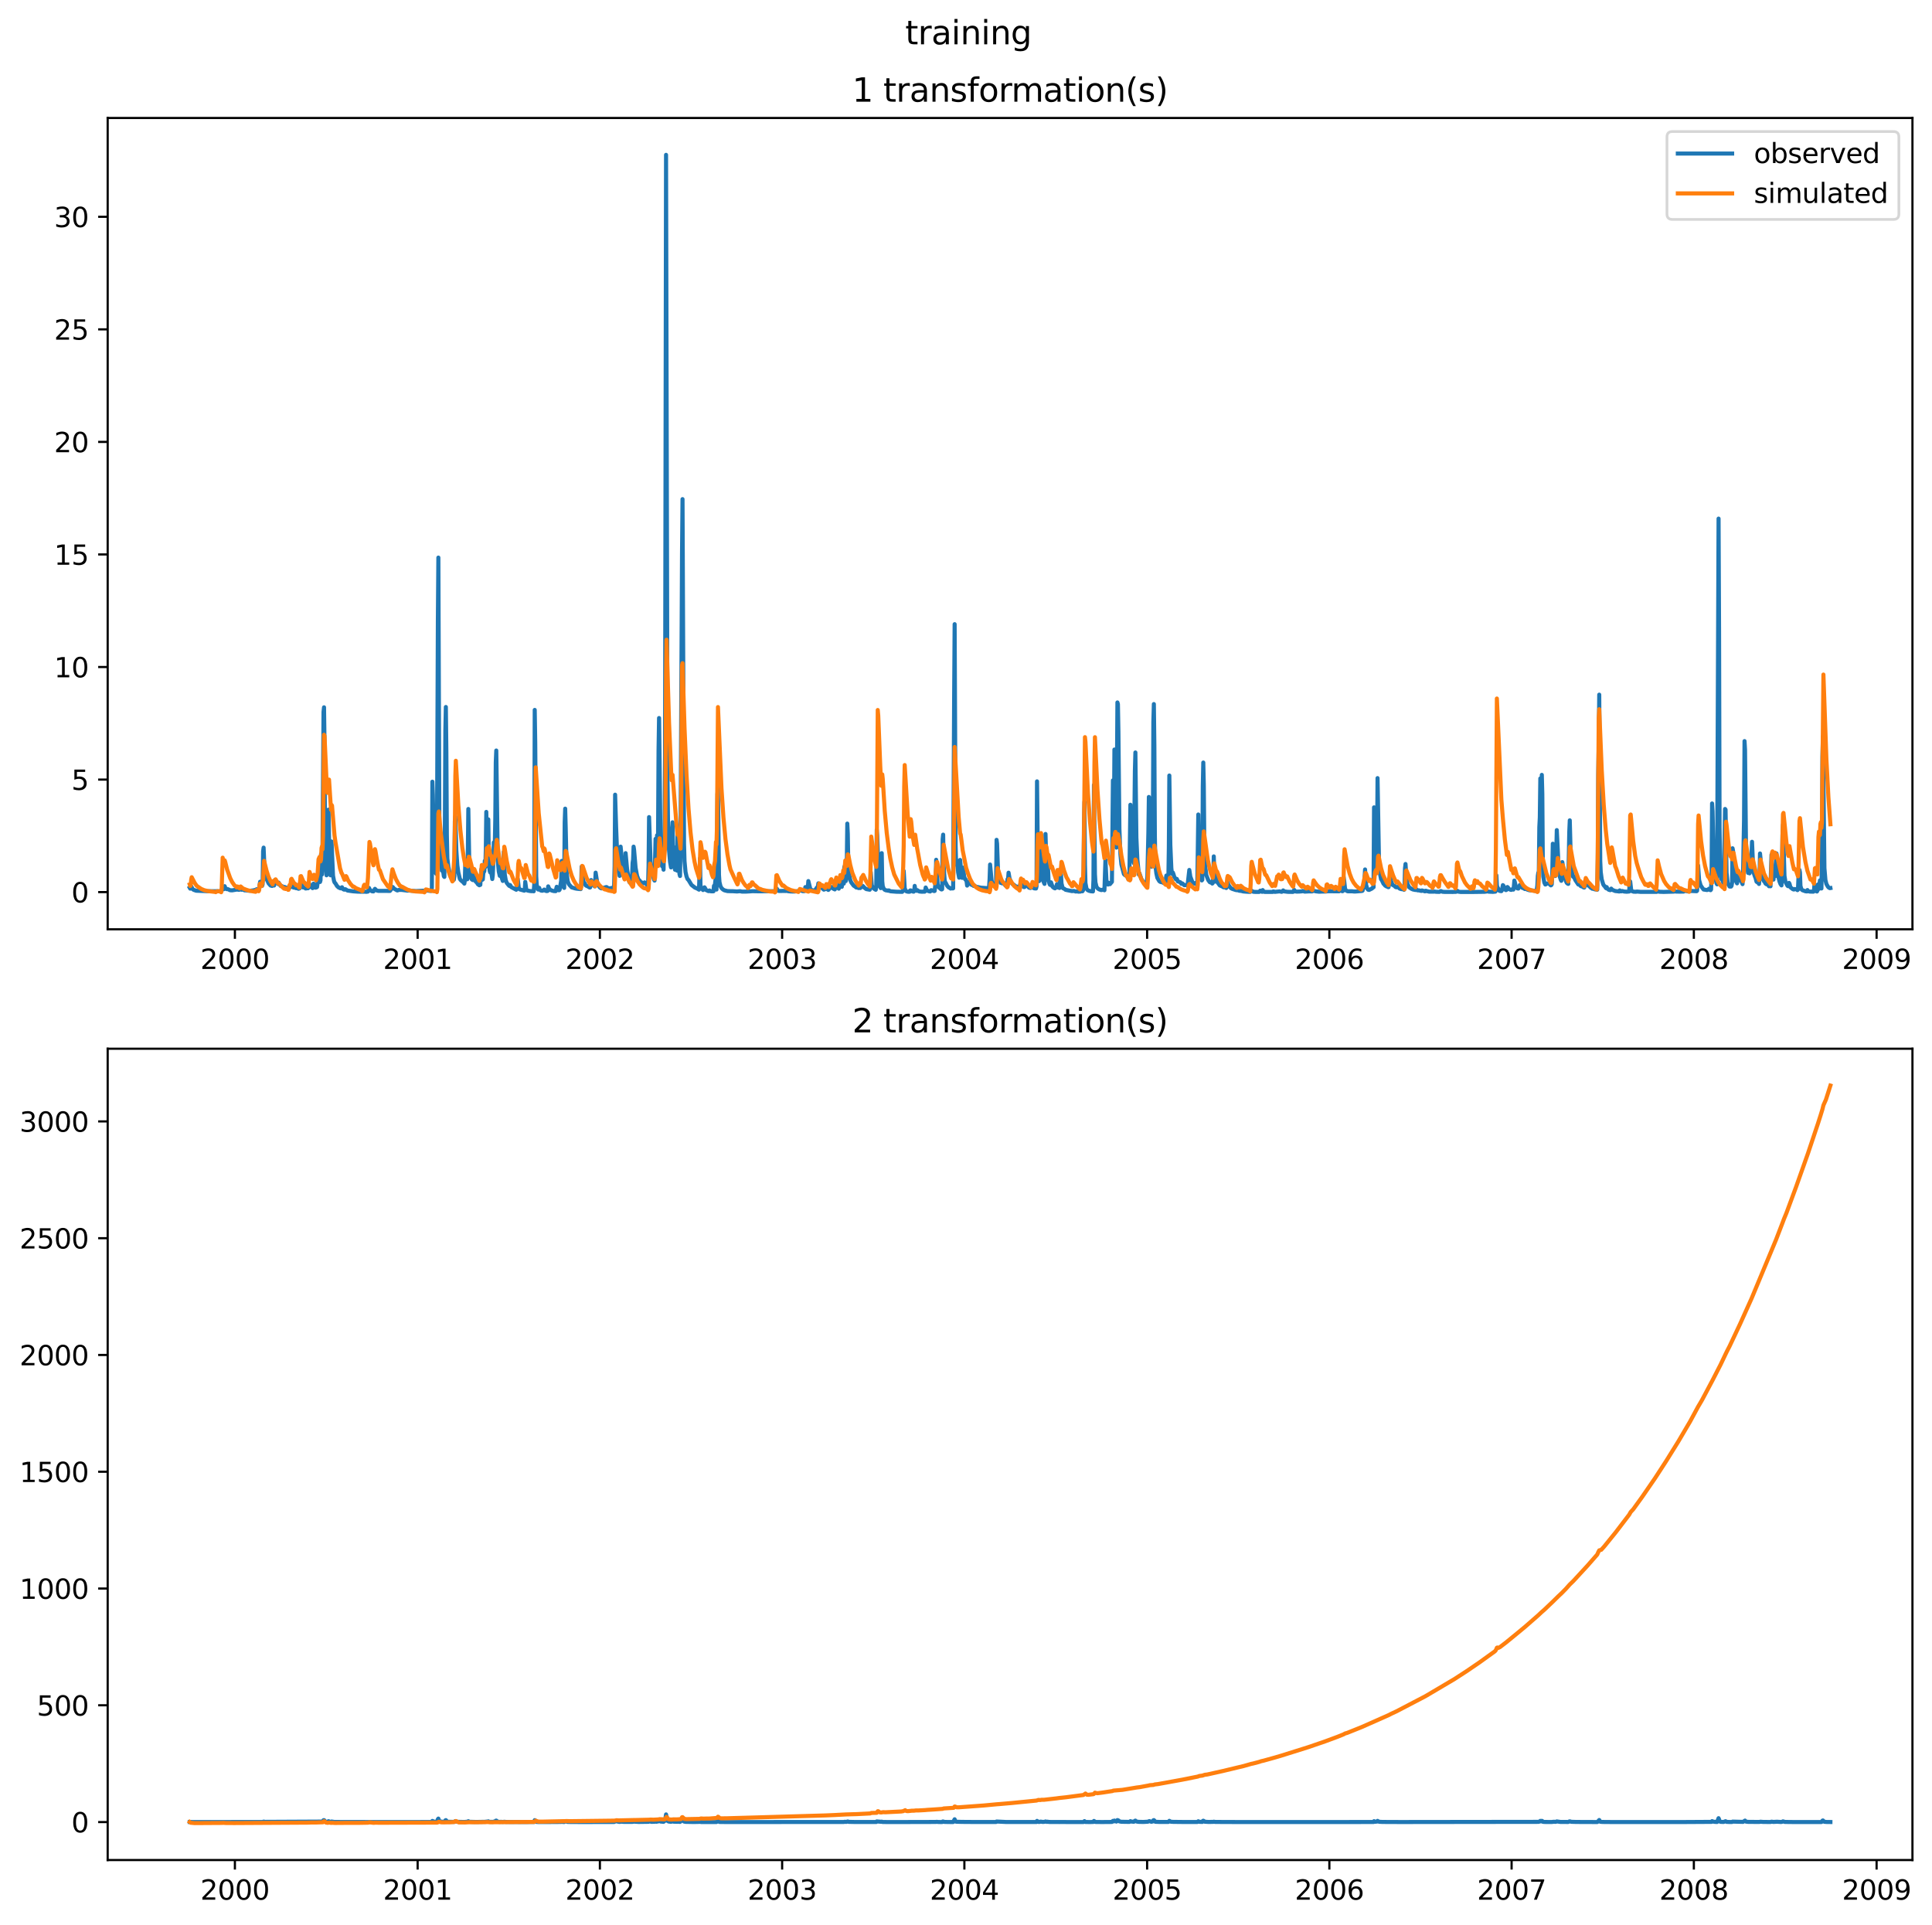<?xml version="1.0" encoding="utf-8" standalone="no"?>
<!DOCTYPE svg PUBLIC "-//W3C//DTD SVG 1.1//EN"
  "http://www.w3.org/Graphics/SVG/1.1/DTD/svg11.dtd">
<svg xmlns:xlink="http://www.w3.org/1999/xlink" width="711.399pt" height="708.798pt" viewBox="0 0 711.399 708.798" xmlns="http://www.w3.org/2000/svg" version="1.1">
 <defs>
  <style type="text/css">*{stroke-linejoin: round; stroke-linecap: butt}</style>
 </defs>
 <g id="figure_1">
  <g id="patch_1">
   <path d="M 0 708.798 
L 711.399 708.798 
L 711.399 0 
L 0 0 
z
" style="fill: #ffffff"/>
  </g>
  <g id="axes_1">
   <g id="patch_2">
    <path d="M 39.65 342.2 
L 704.199 342.2 
L 704.199 43.44 
L 39.65 43.44 
z
" style="fill: #ffffff"/>
   </g>
   <g id="matplotlib.axis_1">
    <g id="xtick_1">
     <g id="line2d_1">
      <defs>
       <path id="m8d21b7d73f" d="M 0 0 
L 0 3.5 
" style="stroke: #000000; stroke-width: 0.8"/>
      </defs>
      <g>
       <use xlink:href="#m8d21b7d73f" x="86.495" y="342.2" style="stroke: #000000; stroke-width: 0.8"/>
      </g>
     </g>
     <g id="text_1">
      <!-- 2000 -->
      <g transform="translate(73.77 356.798) scale(0.1 -0.1)">
       <defs>
        <path id="DejaVuSans-32" d="M 1228 531 
L 3431 531 
L 3431 0 
L 469 0 
L 469 531 
Q 828 903 1448 1529 
Q 2069 2156 2228 2338 
Q 2531 2678 2651 2914 
Q 2772 3150 2772 3378 
Q 2772 3750 2511 3984 
Q 2250 4219 1831 4219 
Q 1534 4219 1204 4116 
Q 875 4013 500 3803 
L 500 4441 
Q 881 4594 1212 4672 
Q 1544 4750 1819 4750 
Q 2544 4750 2975 4387 
Q 3406 4025 3406 3419 
Q 3406 3131 3298 2873 
Q 3191 2616 2906 2266 
Q 2828 2175 2409 1742 
Q 1991 1309 1228 531 
z
" transform="scale(0.016)"/>
        <path id="DejaVuSans-30" d="M 2034 4250 
Q 1547 4250 1301 3770 
Q 1056 3291 1056 2328 
Q 1056 1369 1301 889 
Q 1547 409 2034 409 
Q 2525 409 2770 889 
Q 3016 1369 3016 2328 
Q 3016 3291 2770 3770 
Q 2525 4250 2034 4250 
z
M 2034 4750 
Q 2819 4750 3233 4129 
Q 3647 3509 3647 2328 
Q 3647 1150 3233 529 
Q 2819 -91 2034 -91 
Q 1250 -91 836 529 
Q 422 1150 422 2328 
Q 422 3509 836 4129 
Q 1250 4750 2034 4750 
z
" transform="scale(0.016)"/>
       </defs>
       <use xlink:href="#DejaVuSans-32"/>
       <use xlink:href="#DejaVuSans-30" x="63.623"/>
       <use xlink:href="#DejaVuSans-30" x="127.246"/>
       <use xlink:href="#DejaVuSans-30" x="190.869"/>
      </g>
     </g>
    </g>
    <g id="xtick_2">
     <g id="line2d_2">
      <g>
       <use xlink:href="#m8d21b7d73f" x="153.785" y="342.2" style="stroke: #000000; stroke-width: 0.8"/>
      </g>
     </g>
     <g id="text_2">
      <!-- 2001 -->
      <g transform="translate(141.06 356.798) scale(0.1 -0.1)">
       <defs>
        <path id="DejaVuSans-31" d="M 794 531 
L 1825 531 
L 1825 4091 
L 703 3866 
L 703 4441 
L 1819 4666 
L 2450 4666 
L 2450 531 
L 3481 531 
L 3481 0 
L 794 0 
L 794 531 
z
" transform="scale(0.016)"/>
       </defs>
       <use xlink:href="#DejaVuSans-32"/>
       <use xlink:href="#DejaVuSans-30" x="63.623"/>
       <use xlink:href="#DejaVuSans-30" x="127.246"/>
       <use xlink:href="#DejaVuSans-31" x="190.869"/>
      </g>
     </g>
    </g>
    <g id="xtick_3">
     <g id="line2d_3">
      <g>
       <use xlink:href="#m8d21b7d73f" x="220.891" y="342.2" style="stroke: #000000; stroke-width: 0.8"/>
      </g>
     </g>
     <g id="text_3">
      <!-- 2002 -->
      <g transform="translate(208.166 356.798) scale(0.1 -0.1)">
       <use xlink:href="#DejaVuSans-32"/>
       <use xlink:href="#DejaVuSans-30" x="63.623"/>
       <use xlink:href="#DejaVuSans-30" x="127.246"/>
       <use xlink:href="#DejaVuSans-32" x="190.869"/>
      </g>
     </g>
    </g>
    <g id="xtick_4">
     <g id="line2d_4">
      <g>
       <use xlink:href="#m8d21b7d73f" x="287.996" y="342.2" style="stroke: #000000; stroke-width: 0.8"/>
      </g>
     </g>
     <g id="text_4">
      <!-- 2003 -->
      <g transform="translate(275.271 356.798) scale(0.1 -0.1)">
       <defs>
        <path id="DejaVuSans-33" d="M 2597 2516 
Q 3050 2419 3304 2112 
Q 3559 1806 3559 1356 
Q 3559 666 3084 287 
Q 2609 -91 1734 -91 
Q 1441 -91 1130 -33 
Q 819 25 488 141 
L 488 750 
Q 750 597 1062 519 
Q 1375 441 1716 441 
Q 2309 441 2620 675 
Q 2931 909 2931 1356 
Q 2931 1769 2642 2001 
Q 2353 2234 1838 2234 
L 1294 2234 
L 1294 2753 
L 1863 2753 
Q 2328 2753 2575 2939 
Q 2822 3125 2822 3475 
Q 2822 3834 2567 4026 
Q 2313 4219 1838 4219 
Q 1578 4219 1281 4162 
Q 984 4106 628 3988 
L 628 4550 
Q 988 4650 1302 4700 
Q 1616 4750 1894 4750 
Q 2613 4750 3031 4423 
Q 3450 4097 3450 3541 
Q 3450 3153 3228 2886 
Q 3006 2619 2597 2516 
z
" transform="scale(0.016)"/>
       </defs>
       <use xlink:href="#DejaVuSans-32"/>
       <use xlink:href="#DejaVuSans-30" x="63.623"/>
       <use xlink:href="#DejaVuSans-30" x="127.246"/>
       <use xlink:href="#DejaVuSans-33" x="190.869"/>
      </g>
     </g>
    </g>
    <g id="xtick_5">
     <g id="line2d_5">
      <g>
       <use xlink:href="#m8d21b7d73f" x="355.102" y="342.2" style="stroke: #000000; stroke-width: 0.8"/>
      </g>
     </g>
     <g id="text_5">
      <!-- 2004 -->
      <g transform="translate(342.377 356.798) scale(0.1 -0.1)">
       <defs>
        <path id="DejaVuSans-34" d="M 2419 4116 
L 825 1625 
L 2419 1625 
L 2419 4116 
z
M 2253 4666 
L 3047 4666 
L 3047 1625 
L 3713 1625 
L 3713 1100 
L 3047 1100 
L 3047 0 
L 2419 0 
L 2419 1100 
L 313 1100 
L 313 1709 
L 2253 4666 
z
" transform="scale(0.016)"/>
       </defs>
       <use xlink:href="#DejaVuSans-32"/>
       <use xlink:href="#DejaVuSans-30" x="63.623"/>
       <use xlink:href="#DejaVuSans-30" x="127.246"/>
       <use xlink:href="#DejaVuSans-34" x="190.869"/>
      </g>
     </g>
    </g>
    <g id="xtick_6">
     <g id="line2d_6">
      <g>
       <use xlink:href="#m8d21b7d73f" x="422.392" y="342.2" style="stroke: #000000; stroke-width: 0.8"/>
      </g>
     </g>
     <g id="text_6">
      <!-- 2005 -->
      <g transform="translate(409.667 356.798) scale(0.1 -0.1)">
       <defs>
        <path id="DejaVuSans-35" d="M 691 4666 
L 3169 4666 
L 3169 4134 
L 1269 4134 
L 1269 2991 
Q 1406 3038 1543 3061 
Q 1681 3084 1819 3084 
Q 2600 3084 3056 2656 
Q 3513 2228 3513 1497 
Q 3513 744 3044 326 
Q 2575 -91 1722 -91 
Q 1428 -91 1123 -41 
Q 819 9 494 109 
L 494 744 
Q 775 591 1075 516 
Q 1375 441 1709 441 
Q 2250 441 2565 725 
Q 2881 1009 2881 1497 
Q 2881 1984 2565 2268 
Q 2250 2553 1709 2553 
Q 1456 2553 1204 2497 
Q 953 2441 691 2322 
L 691 4666 
z
" transform="scale(0.016)"/>
       </defs>
       <use xlink:href="#DejaVuSans-32"/>
       <use xlink:href="#DejaVuSans-30" x="63.623"/>
       <use xlink:href="#DejaVuSans-30" x="127.246"/>
       <use xlink:href="#DejaVuSans-35" x="190.869"/>
      </g>
     </g>
    </g>
    <g id="xtick_7">
     <g id="line2d_7">
      <g>
       <use xlink:href="#m8d21b7d73f" x="489.497" y="342.2" style="stroke: #000000; stroke-width: 0.8"/>
      </g>
     </g>
     <g id="text_7">
      <!-- 2006 -->
      <g transform="translate(476.772 356.798) scale(0.1 -0.1)">
       <defs>
        <path id="DejaVuSans-36" d="M 2113 2584 
Q 1688 2584 1439 2293 
Q 1191 2003 1191 1497 
Q 1191 994 1439 701 
Q 1688 409 2113 409 
Q 2538 409 2786 701 
Q 3034 994 3034 1497 
Q 3034 2003 2786 2293 
Q 2538 2584 2113 2584 
z
M 3366 4563 
L 3366 3988 
Q 3128 4100 2886 4159 
Q 2644 4219 2406 4219 
Q 1781 4219 1451 3797 
Q 1122 3375 1075 2522 
Q 1259 2794 1537 2939 
Q 1816 3084 2150 3084 
Q 2853 3084 3261 2657 
Q 3669 2231 3669 1497 
Q 3669 778 3244 343 
Q 2819 -91 2113 -91 
Q 1303 -91 875 529 
Q 447 1150 447 2328 
Q 447 3434 972 4092 
Q 1497 4750 2381 4750 
Q 2619 4750 2861 4703 
Q 3103 4656 3366 4563 
z
" transform="scale(0.016)"/>
       </defs>
       <use xlink:href="#DejaVuSans-32"/>
       <use xlink:href="#DejaVuSans-30" x="63.623"/>
       <use xlink:href="#DejaVuSans-30" x="127.246"/>
       <use xlink:href="#DejaVuSans-36" x="190.869"/>
      </g>
     </g>
    </g>
    <g id="xtick_8">
     <g id="line2d_8">
      <g>
       <use xlink:href="#m8d21b7d73f" x="556.603" y="342.2" style="stroke: #000000; stroke-width: 0.8"/>
      </g>
     </g>
     <g id="text_8">
      <!-- 2007 -->
      <g transform="translate(543.878 356.798) scale(0.1 -0.1)">
       <defs>
        <path id="DejaVuSans-37" d="M 525 4666 
L 3525 4666 
L 3525 4397 
L 1831 0 
L 1172 0 
L 2766 4134 
L 525 4134 
L 525 4666 
z
" transform="scale(0.016)"/>
       </defs>
       <use xlink:href="#DejaVuSans-32"/>
       <use xlink:href="#DejaVuSans-30" x="63.623"/>
       <use xlink:href="#DejaVuSans-30" x="127.246"/>
       <use xlink:href="#DejaVuSans-37" x="190.869"/>
      </g>
     </g>
    </g>
    <g id="xtick_9">
     <g id="line2d_9">
      <g>
       <use xlink:href="#m8d21b7d73f" x="623.709" y="342.2" style="stroke: #000000; stroke-width: 0.8"/>
      </g>
     </g>
     <g id="text_9">
      <!-- 2008 -->
      <g transform="translate(610.984 356.798) scale(0.1 -0.1)">
       <defs>
        <path id="DejaVuSans-38" d="M 2034 2216 
Q 1584 2216 1326 1975 
Q 1069 1734 1069 1313 
Q 1069 891 1326 650 
Q 1584 409 2034 409 
Q 2484 409 2743 651 
Q 3003 894 3003 1313 
Q 3003 1734 2745 1975 
Q 2488 2216 2034 2216 
z
M 1403 2484 
Q 997 2584 770 2862 
Q 544 3141 544 3541 
Q 544 4100 942 4425 
Q 1341 4750 2034 4750 
Q 2731 4750 3128 4425 
Q 3525 4100 3525 3541 
Q 3525 3141 3298 2862 
Q 3072 2584 2669 2484 
Q 3125 2378 3379 2068 
Q 3634 1759 3634 1313 
Q 3634 634 3220 271 
Q 2806 -91 2034 -91 
Q 1263 -91 848 271 
Q 434 634 434 1313 
Q 434 1759 690 2068 
Q 947 2378 1403 2484 
z
M 1172 3481 
Q 1172 3119 1398 2916 
Q 1625 2713 2034 2713 
Q 2441 2713 2670 2916 
Q 2900 3119 2900 3481 
Q 2900 3844 2670 4047 
Q 2441 4250 2034 4250 
Q 1625 4250 1398 4047 
Q 1172 3844 1172 3481 
z
" transform="scale(0.016)"/>
       </defs>
       <use xlink:href="#DejaVuSans-32"/>
       <use xlink:href="#DejaVuSans-30" x="63.623"/>
       <use xlink:href="#DejaVuSans-30" x="127.246"/>
       <use xlink:href="#DejaVuSans-38" x="190.869"/>
      </g>
     </g>
    </g>
    <g id="xtick_10">
     <g id="line2d_10">
      <g>
       <use xlink:href="#m8d21b7d73f" x="690.999" y="342.2" style="stroke: #000000; stroke-width: 0.8"/>
      </g>
     </g>
     <g id="text_10">
      <!-- 2009 -->
      <g transform="translate(678.274 356.798) scale(0.1 -0.1)">
       <defs>
        <path id="DejaVuSans-39" d="M 703 97 
L 703 672 
Q 941 559 1184 500 
Q 1428 441 1663 441 
Q 2288 441 2617 861 
Q 2947 1281 2994 2138 
Q 2813 1869 2534 1725 
Q 2256 1581 1919 1581 
Q 1219 1581 811 2004 
Q 403 2428 403 3163 
Q 403 3881 828 4315 
Q 1253 4750 1959 4750 
Q 2769 4750 3195 4129 
Q 3622 3509 3622 2328 
Q 3622 1225 3098 567 
Q 2575 -91 1691 -91 
Q 1453 -91 1209 -44 
Q 966 3 703 97 
z
M 1959 2075 
Q 2384 2075 2632 2365 
Q 2881 2656 2881 3163 
Q 2881 3666 2632 3958 
Q 2384 4250 1959 4250 
Q 1534 4250 1286 3958 
Q 1038 3666 1038 3163 
Q 1038 2656 1286 2365 
Q 1534 2075 1959 2075 
z
" transform="scale(0.016)"/>
       </defs>
       <use xlink:href="#DejaVuSans-32"/>
       <use xlink:href="#DejaVuSans-30" x="63.623"/>
       <use xlink:href="#DejaVuSans-30" x="127.246"/>
       <use xlink:href="#DejaVuSans-39" x="190.869"/>
      </g>
     </g>
    </g>
   </g>
   <g id="matplotlib.axis_2">
    <g id="ytick_1">
     <g id="line2d_11">
      <defs>
       <path id="m77023a95a3" d="M 0 0 
L -3.5 0 
" style="stroke: #000000; stroke-width: 0.8"/>
      </defs>
      <g>
       <use xlink:href="#m77023a95a3" x="39.65" y="328.503" style="stroke: #000000; stroke-width: 0.8"/>
      </g>
     </g>
     <g id="text_11">
      <!-- 0 -->
      <g transform="translate(26.288 332.302) scale(0.1 -0.1)">
       <use xlink:href="#DejaVuSans-30"/>
      </g>
     </g>
    </g>
    <g id="ytick_2">
     <g id="line2d_12">
      <g>
       <use xlink:href="#m77023a95a3" x="39.65" y="287.057" style="stroke: #000000; stroke-width: 0.8"/>
      </g>
     </g>
     <g id="text_12">
      <!-- 5 -->
      <g transform="translate(26.288 290.856) scale(0.1 -0.1)">
       <use xlink:href="#DejaVuSans-35"/>
      </g>
     </g>
    </g>
    <g id="ytick_3">
     <g id="line2d_13">
      <g>
       <use xlink:href="#m77023a95a3" x="39.65" y="245.611" style="stroke: #000000; stroke-width: 0.8"/>
      </g>
     </g>
     <g id="text_13">
      <!-- 10 -->
      <g transform="translate(19.925 249.41) scale(0.1 -0.1)">
       <use xlink:href="#DejaVuSans-31"/>
       <use xlink:href="#DejaVuSans-30" x="63.623"/>
      </g>
     </g>
    </g>
    <g id="ytick_4">
     <g id="line2d_14">
      <g>
       <use xlink:href="#m77023a95a3" x="39.65" y="204.165" style="stroke: #000000; stroke-width: 0.8"/>
      </g>
     </g>
     <g id="text_14">
      <!-- 15 -->
      <g transform="translate(19.925 207.964) scale(0.1 -0.1)">
       <use xlink:href="#DejaVuSans-31"/>
       <use xlink:href="#DejaVuSans-35" x="63.623"/>
      </g>
     </g>
    </g>
    <g id="ytick_5">
     <g id="line2d_15">
      <g>
       <use xlink:href="#m77023a95a3" x="39.65" y="162.719" style="stroke: #000000; stroke-width: 0.8"/>
      </g>
     </g>
     <g id="text_15">
      <!-- 20 -->
      <g transform="translate(19.925 166.518) scale(0.1 -0.1)">
       <use xlink:href="#DejaVuSans-32"/>
       <use xlink:href="#DejaVuSans-30" x="63.623"/>
      </g>
     </g>
    </g>
    <g id="ytick_6">
     <g id="line2d_16">
      <g>
       <use xlink:href="#m77023a95a3" x="39.65" y="121.273" style="stroke: #000000; stroke-width: 0.8"/>
      </g>
     </g>
     <g id="text_16">
      <!-- 25 -->
      <g transform="translate(19.925 125.072) scale(0.1 -0.1)">
       <use xlink:href="#DejaVuSans-32"/>
       <use xlink:href="#DejaVuSans-35" x="63.623"/>
      </g>
     </g>
    </g>
    <g id="ytick_7">
     <g id="line2d_17">
      <g>
       <use xlink:href="#m77023a95a3" x="39.65" y="79.827" style="stroke: #000000; stroke-width: 0.8"/>
      </g>
     </g>
     <g id="text_17">
      <!-- 30 -->
      <g transform="translate(19.925 83.626) scale(0.1 -0.1)">
       <use xlink:href="#DejaVuSans-33"/>
       <use xlink:href="#DejaVuSans-30" x="63.623"/>
      </g>
     </g>
    </g>
   </g>
   <g id="line2d_18">
    <path d="M 69.857 326.888 
L 70.041 327.223 
L 70.408 326.386 
L 70.96 327.426 
L 71.328 327.666 
L 72.247 327.989 
L 76.475 328.168 
L 77.027 328.157 
L 78.865 328.168 
L 81.439 328.18 
L 81.623 327.905 
L 81.807 327.188 
L 81.991 326.925 
L 82.175 327.367 
L 82.359 327.439 
L 82.543 326.494 
L 82.726 326.315 
L 83.094 327.223 
L 83.462 327.415 
L 83.829 327.379 
L 84.749 327.809 
L 85.484 327.845 
L 87.323 327.547 
L 87.507 327.45 
L 87.69 327.63 
L 88.058 327.654 
L 88.61 327.487 
L 88.977 327.63 
L 89.161 327.51 
L 89.529 327.618 
L 90.08 327.857 
L 90.448 327.845 
L 91.919 328.025 
L 93.39 327.845 
L 94.125 327.654 
L 94.493 327.439 
L 94.861 327.63 
L 95.228 327.702 
L 95.412 327.068 
L 95.78 324.688 
L 96.148 326.051 
L 96.331 326.255 
L 96.515 326.195 
L 96.699 325.633 
L 96.883 313.434 
L 97.067 312.119 
L 97.434 320.897 
L 97.618 321.794 
L 97.802 321.758 
L 98.17 323.695 
L 98.905 325.274 
L 99.641 326.088 
L 100.192 326.231 
L 100.56 325.645 
L 100.744 325.98 
L 100.928 326.075 
L 101.295 323.995 
L 101.479 324.209 
L 101.847 325.011 
L 102.031 324.975 
L 102.398 325.525 
L 102.582 324.999 
L 103.318 326.207 
L 103.685 326.267 
L 103.869 326.291 
L 104.237 326.59 
L 104.605 326.602 
L 104.789 326.602 
L 104.972 326.793 
L 105.524 326.829 
L 105.708 326.996 
L 106.075 326.948 
L 106.443 326.494 
L 106.627 326.769 
L 106.811 326.805 
L 107.179 325.346 
L 107.362 326.075 
L 107.73 326.446 
L 108.098 326.841 
L 108.466 326.757 
L 108.833 327.009 
L 109.385 327.068 
L 109.936 327.271 
L 110.304 327.14 
L 110.488 325.202 
L 110.672 324.616 
L 111.039 325.788 
L 111.407 326.613 
L 111.591 326.781 
L 112.143 326.709 
L 112.51 327.164 
L 112.878 327.128 
L 113.246 326.733 
L 113.43 327.08 
L 113.613 326.745 
L 113.797 325.429 
L 113.981 325.621 
L 114.349 326.529 
L 114.533 326.65 
L 114.717 326.613 
L 115.084 327.032 
L 115.268 326.948 
L 115.452 325.37 
L 115.82 326.482 
L 116.187 326.864 
L 116.555 326.757 
L 116.739 326.637 
L 116.923 325.334 
L 117.29 320.395 
L 117.474 322.691 
L 117.842 324.771 
L 118.026 324.102 
L 118.21 314.51 
L 118.577 322.009 
L 118.761 311.52 
L 119.129 262.127 
L 119.313 260.453 
L 119.497 273.609 
L 119.68 308.171 
L 119.864 318.062 
L 120.232 322.308 
L 120.416 318.792 
L 120.6 319.557 
L 120.967 298.126 
L 121.335 317.453 
L 121.703 322.308 
L 121.887 318.876 
L 122.071 309.846 
L 122.622 322.464 
L 122.99 324.365 
L 123.174 324.892 
L 123.541 325.322 
L 124.093 326.243 
L 124.644 326.769 
L 125.38 327.116 
L 125.564 327.044 
L 125.931 326.709 
L 126.299 327.391 
L 126.667 327.571 
L 126.851 327.594 
L 127.035 327.426 
L 127.218 327.439 
L 127.954 327.917 
L 129.976 328.204 
L 131.815 328.336 
L 133.653 328.36 
L 134.205 328.336 
L 134.94 328.392 
L 135.492 328.3 
L 135.676 327.893 
L 135.859 326.936 
L 136.227 327.69 
L 136.963 328.204 
L 137.514 328.24 
L 138.066 327.295 
L 138.433 327.69 
L 138.801 327.929 
L 139.353 328.049 
L 143.581 328.06 
L 143.949 327.594 
L 144.317 326.912 
L 144.5 326.59 
L 144.684 326.685 
L 145.052 327.188 
L 146.155 327.833 
L 146.339 327.881 
L 146.89 327.69 
L 147.258 327.678 
L 147.626 327.69 
L 147.994 327.702 
L 149.464 327.881 
L 149.832 327.929 
L 150.016 327.977 
L 150.384 327.905 
L 151.487 328.001 
L 153.141 328.109 
L 157.37 327.905 
L 158.473 328.085 
L 158.841 328.049 
L 159.025 326.829 
L 159.209 287.84 
L 159.392 292.624 
L 159.76 312.956 
L 159.944 318.936 
L 160.128 319.414 
L 160.495 321.567 
L 160.679 321.805 
L 160.863 320.61 
L 161.231 228.879 
L 161.415 205.319 
L 161.782 302.55 
L 161.966 310.564 
L 162.15 308.052 
L 162.702 320.598 
L 162.886 318.804 
L 163.437 322.679 
L 163.621 322.906 
L 163.805 305.661 
L 163.989 268.944 
L 164.173 260.334 
L 164.356 276.599 
L 164.54 307.454 
L 164.724 316.065 
L 165.092 319.247 
L 165.459 320.921 
L 165.827 322.571 
L 166.563 323.827 
L 166.746 323.935 
L 166.93 323.863 
L 167.114 323.947 
L 167.298 322.774 
L 167.482 302.431 
L 167.666 300.637 
L 168.033 313.195 
L 168.401 318.636 
L 168.769 321.256 
L 169.32 323.623 
L 169.688 324.126 
L 170.607 324.903 
L 170.975 325.37 
L 171.159 324.186 
L 171.343 317.524 
L 171.894 323.791 
L 172.078 323.767 
L 172.262 314.271 
L 172.446 297.886 
L 172.814 318.84 
L 172.997 320.024 
L 173.181 320.395 
L 173.549 323.385 
L 173.733 323.839 
L 174.1 324.066 
L 174.468 320.466 
L 174.836 324.186 
L 175.387 324.855 
L 175.571 324.927 
L 175.939 325.585 
L 176.491 325.98 
L 176.674 325.788 
L 176.858 325.836 
L 177.226 320.108 
L 177.594 323.958 
L 177.778 323.815 
L 177.961 321.495 
L 178.329 320.789 
L 178.513 316.974 
L 178.697 319.282 
L 178.881 313.195 
L 179.064 298.963 
L 179.432 317.105 
L 179.616 304.584 
L 179.8 301.713 
L 179.984 315.109 
L 180.168 319.402 
L 180.351 320.825 
L 180.535 321.28 
L 180.719 319.952 
L 181.271 323.684 
L 181.455 322.212 
L 181.638 317.907 
L 181.822 310.205 
L 182.006 315.468 
L 182.19 311.401 
L 182.374 301.953 
L 182.558 280.664 
L 182.741 276.359 
L 183.293 316.95 
L 183.661 320.897 
L 184.028 322.512 
L 184.212 317.237 
L 184.764 323.265 
L 185.132 324.389 
L 185.499 313.673 
L 185.867 321.949 
L 186.235 324.138 
L 186.602 325.095 
L 187.154 325.8 
L 187.522 326.207 
L 187.705 325.86 
L 187.889 325.956 
L 188.257 326.661 
L 190.096 327.63 
L 190.279 327.044 
L 190.463 326.04 
L 190.647 323.684 
L 191.015 326.888 
L 191.383 327.498 
L 191.75 327.606 
L 193.037 327.965 
L 193.221 327.857 
L 193.405 324.724 
L 193.773 327.426 
L 194.14 327.881 
L 194.508 327.977 
L 195.06 328.085 
L 195.611 328.144 
L 196.163 328.133 
L 196.53 328.192 
L 196.714 325.872 
L 196.898 261.409 
L 197.082 273.488 
L 197.45 322.715 
L 197.633 325.812 
L 198.001 327.319 
L 198.185 327.558 
L 198.369 327.08 
L 198.553 326.936 
L 198.737 327.582 
L 199.104 327.893 
L 199.656 328.012 
L 200.207 327.822 
L 200.391 327.558 
L 200.759 327.965 
L 201.31 328.133 
L 201.678 328.049 
L 201.862 326.386 
L 202.23 327.295 
L 202.414 327.391 
L 202.597 327.666 
L 203.149 327.905 
L 203.884 328.109 
L 204.62 328.144 
L 204.988 326.542 
L 205.539 327.702 
L 205.723 327.822 
L 205.907 327.798 
L 206.091 327.558 
L 206.642 324.257 
L 206.826 317.022 
L 207.01 323.803 
L 207.378 326.278 
L 207.745 326.96 
L 207.929 302.79 
L 208.113 297.767 
L 208.297 304.584 
L 208.665 321.375 
L 209.032 324.497 
L 209.4 325.454 
L 209.768 325.967 
L 210.135 326.339 
L 210.503 326.757 
L 211.79 327.14 
L 212.342 327.247 
L 213.812 327.391 
L 213.996 325.92 
L 214.18 319.126 
L 214.548 322.798 
L 214.915 324.867 
L 215.099 325.167 
L 215.283 325.19 
L 215.651 326.004 
L 216.019 326.219 
L 216.386 326.362 
L 217.122 326.817 
L 217.306 326.781 
L 217.673 324.066 
L 218.041 325.657 
L 218.409 325.645 
L 218.96 326.386 
L 219.144 324.855 
L 219.328 321.327 
L 220.063 325.991 
L 220.247 325.872 
L 220.431 325.991 
L 220.799 326.709 
L 221.166 327.009 
L 221.534 327.128 
L 223.189 326.65 
L 223.373 326.65 
L 223.924 327.068 
L 224.108 327.128 
L 224.476 327.068 
L 224.843 327.128 
L 225.211 326.948 
L 225.763 327.188 
L 225.947 327.188 
L 226.13 326.111 
L 226.314 318.936 
L 226.498 292.624 
L 226.866 304.584 
L 227.234 314.151 
L 227.785 320.849 
L 228.153 322.523 
L 228.337 321.327 
L 228.52 311.76 
L 228.704 313.554 
L 229.072 318.337 
L 229.44 321.327 
L 229.807 323.002 
L 229.991 323.48 
L 230.175 322.523 
L 230.359 314.151 
L 230.911 320.131 
L 231.646 324.436 
L 231.83 324.916 
L 232.014 323.121 
L 232.565 324.198 
L 232.749 322.523 
L 232.933 317.74 
L 233.117 316.543 
L 233.301 311.76 
L 233.484 312.956 
L 234.036 319.533 
L 234.588 322.523 
L 235.139 323.958 
L 235.507 324.198 
L 236.058 325.035 
L 236.242 324.916 
L 236.978 325.274 
L 237.345 324.916 
L 237.897 325.37 
L 238.265 325.943 
L 238.448 326.004 
L 238.632 325.848 
L 238.816 318.947 
L 239 300.876 
L 239.552 317.225 
L 239.919 320.754 
L 240.839 323.982 
L 241.022 324.257 
L 241.39 308.889 
L 241.574 315.587 
L 241.758 318.099 
L 241.942 307.574 
L 242.125 312.716 
L 242.309 307.933 
L 242.493 276.12 
L 242.677 264.399 
L 243.229 310.564 
L 243.78 318.923 
L 243.964 319.115 
L 244.148 318.266 
L 244.332 320.239 
L 244.516 308.65 
L 244.699 309.846 
L 244.883 278.751 
L 245.251 57.02 
L 245.803 287.481 
L 245.986 303.866 
L 246.354 313.075 
L 246.722 317.381 
L 247.089 319.414 
L 247.457 305.54 
L 247.641 302.79 
L 247.825 312.597 
L 248.376 319.126 
L 248.56 320.275 
L 248.928 311.998 
L 249.296 320.586 
L 249.48 306.976 
L 249.663 307.693 
L 249.847 318.17 
L 250.215 321.902 
L 250.399 322.571 
L 250.583 311.52 
L 251.134 204.123 
L 251.318 183.792 
L 251.87 310.683 
L 252.053 317.094 
L 252.421 321.076 
L 252.789 322.715 
L 253.157 323.684 
L 253.524 324.042 
L 254.627 325.86 
L 255.914 326.864 
L 256.65 327.152 
L 257.385 327.594 
L 257.753 316.065 
L 257.937 325.932 
L 258.121 327.092 
L 258.304 326.877 
L 258.856 327.738 
L 259.224 327.415 
L 259.408 326.733 
L 259.591 326.996 
L 259.959 327.714 
L 260.878 328.144 
L 261.062 328.085 
L 261.246 327.893 
L 261.614 328.18 
L 262.165 328.216 
L 262.533 328.192 
L 262.717 328.192 
L 262.901 326.183 
L 263.085 327.212 
L 263.452 323.982 
L 263.636 326.829 
L 263.82 327.571 
L 264.188 292.505 
L 264.371 290.112 
L 264.739 322.153 
L 264.923 324.784 
L 265.291 326.315 
L 265.658 326.996 
L 266.21 327.534 
L 266.762 327.845 
L 267.865 328.12 
L 268.968 328.157 
L 269.703 328.157 
L 271.358 328.264 
L 272.461 328.157 
L 273.196 328.312 
L 274.667 328.312 
L 276.138 328.228 
L 277.057 328.157 
L 279.447 328.204 
L 285.331 328.157 
L 285.514 328.012 
L 285.698 327.343 
L 285.882 327.199 
L 286.066 327.271 
L 286.434 327.905 
L 286.801 328.096 
L 289.008 328.06 
L 289.191 328.109 
L 289.559 328.036 
L 290.295 328.18 
L 291.214 328.264 
L 292.685 328.276 
L 293.972 328.085 
L 294.339 327.941 
L 294.523 327.785 
L 295.626 328.157 
L 296.178 328.144 
L 296.362 327.905 
L 296.545 326.65 
L 297.281 327.547 
L 297.465 326.709 
L 297.649 324.436 
L 298.384 327.403 
L 299.303 327.941 
L 300.223 327.738 
L 300.774 326.829 
L 300.958 327.355 
L 301.142 326.709 
L 301.326 325.274 
L 301.509 325.502 
L 301.693 326.267 
L 302.245 326.757 
L 302.429 326.781 
L 303.348 327.594 
L 304.083 327.319 
L 304.267 327.199 
L 305.003 327.69 
L 305.186 327.534 
L 305.554 326.912 
L 305.738 326.912 
L 305.922 326.578 
L 306.106 326.59 
L 306.657 327.14 
L 307.393 327.51 
L 307.577 326.578 
L 307.76 326.398 
L 308.128 326.793 
L 308.496 326.925 
L 308.864 327.236 
L 309.231 323.325 
L 309.599 326.255 
L 309.783 326.291 
L 309.967 326.553 
L 310.334 323.372 
L 310.702 325.37 
L 310.886 319.318 
L 311.07 318.828 
L 311.254 323.098 
L 311.437 324.436 
L 311.621 323.325 
L 311.805 317.931 
L 311.989 303.268 
L 312.173 306.976 
L 312.357 318.517 
L 312.541 321.387 
L 313.092 324.09 
L 313.46 324.951 
L 314.379 326.159 
L 314.747 326.362 
L 315.298 326.805 
L 315.482 326.661 
L 315.85 326.901 
L 316.218 327.02 
L 316.401 326.841 
L 316.769 327.009 
L 317.137 326.099 
L 317.505 326.602 
L 317.688 326.219 
L 317.872 326.386 
L 318.24 326.829 
L 318.975 327.391 
L 320.262 327.618 
L 320.63 321.16 
L 320.998 325.967 
L 321.365 326.733 
L 321.733 327.199 
L 322.469 327.642 
L 322.652 326.315 
L 322.836 305.54 
L 323.02 307.693 
L 323.572 324.305 
L 323.939 326.374 
L 324.307 327.032 
L 324.675 314.151 
L 324.859 324.52 
L 325.042 326.302 
L 325.41 327.247 
L 325.778 327.654 
L 326.329 327.869 
L 326.881 327.905 
L 327.065 328.001 
L 327.249 327.869 
L 327.433 327.929 
L 327.8 328.18 
L 330.006 328.36 
L 332.213 328.405 
L 332.396 328.049 
L 332.58 327.965 
L 332.764 320.705 
L 333.132 327.056 
L 333.5 328.036 
L 333.867 328.264 
L 334.419 328.371 
L 334.97 328.36 
L 335.154 327.881 
L 335.338 327.869 
L 336.074 328.276 
L 336.441 328.336 
L 336.625 328.096 
L 336.809 326.207 
L 336.993 327.391 
L 337.36 327.965 
L 337.544 328.025 
L 337.728 327.761 
L 338.464 328.264 
L 339.383 328.347 
L 340.486 328.336 
L 340.67 327.893 
L 340.854 326.805 
L 341.221 327.666 
L 341.589 328.025 
L 342.141 328.204 
L 342.508 328.276 
L 342.876 327.785 
L 343.244 327.869 
L 343.979 328.12 
L 344.163 328.073 
L 344.531 324.628 
L 344.715 316.592 
L 345.266 325.573 
L 345.634 326.674 
L 346.553 327.487 
L 346.737 327.523 
L 346.921 327.415 
L 347.105 309.009 
L 347.288 307.335 
L 347.472 318.864 
L 347.84 324.114 
L 348.024 324.867 
L 348.208 325.047 
L 348.759 326.159 
L 349.311 326.769 
L 349.679 326.936 
L 350.046 327.199 
L 350.598 327.044 
L 350.782 327.152 
L 350.965 327.104 
L 351.333 256.626 
L 351.517 229.836 
L 351.885 311.64 
L 352.069 318.361 
L 352.436 316.902 
L 352.804 321.232 
L 353.172 323.193 
L 353.356 322.44 
L 353.539 316.651 
L 354.091 322.763 
L 354.275 323.253 
L 354.642 319.485 
L 355.01 322.715 
L 355.378 323.767 
L 355.562 323.815 
L 355.929 324.581 
L 356.113 326.099 
L 356.297 325.609 
L 356.481 324.771 
L 356.665 325.154 
L 356.849 325.214 
L 357.033 325.513 
L 357.4 325.405 
L 357.768 325.848 
L 357.952 325.609 
L 358.136 325.633 
L 358.503 326.219 
L 358.687 326.051 
L 358.871 326.111 
L 359.239 326.47 
L 360.71 326.769 
L 361.077 326.864 
L 364.019 327.068 
L 364.203 326.47 
L 364.387 323.719 
L 364.57 318.337 
L 365.122 324.174 
L 365.49 325.681 
L 366.225 326.064 
L 366.409 326.004 
L 366.593 326.183 
L 366.777 325.657 
L 366.961 309.248 
L 367.144 310.683 
L 367.512 321.303 
L 367.88 323.576 
L 368.247 324.604 
L 368.431 325.083 
L 368.799 325.035 
L 368.983 325.274 
L 369.351 324.963 
L 370.27 326.123 
L 370.638 325.92 
L 370.821 325.322 
L 371.005 323.707 
L 371.189 323.803 
L 371.373 321.351 
L 371.741 323.504 
L 372.476 325.083 
L 372.844 325.561 
L 373.395 325.836 
L 373.763 326.231 
L 374.498 326.518 
L 375.418 326.781 
L 375.785 325.19 
L 376.153 326.362 
L 376.521 325.896 
L 376.889 326.553 
L 377.072 326.661 
L 377.256 326.626 
L 377.624 325.8 
L 377.808 325.776 
L 377.992 325.884 
L 378.359 326.278 
L 378.911 326.864 
L 379.462 326.996 
L 379.83 326.793 
L 380.014 326.613 
L 380.749 327.092 
L 381.117 327.152 
L 381.485 327.164 
L 381.669 326.374 
L 381.852 287.721 
L 382.22 319.641 
L 382.404 323.109 
L 382.588 324.473 
L 382.772 324.03 
L 382.956 312.119 
L 383.139 312.597 
L 383.507 321.267 
L 383.875 323.803 
L 384.61 325.478 
L 384.978 307.095 
L 385.346 320.586 
L 385.53 322.774 
L 385.713 314.75 
L 386.081 324.257 
L 386.449 325.465 
L 386.633 325.812 
L 386.816 325.872 
L 387 324.892 
L 387.552 326.494 
L 388.103 326.96 
L 388.471 327.116 
L 388.839 326.757 
L 389.207 325.537 
L 389.574 326.817 
L 389.758 326.446 
L 389.942 326.47 
L 390.126 326.985 
L 390.494 320.084 
L 390.677 322.045 
L 390.861 325.262 
L 391.229 326.769 
L 391.413 327.08 
L 391.964 327.307 
L 392.332 327.642 
L 392.884 327.761 
L 394.722 328.133 
L 395.457 328.06 
L 396.009 328.264 
L 396.193 328.288 
L 396.377 328.192 
L 397.112 328.336 
L 397.848 328.3 
L 398.031 328.133 
L 398.583 328.192 
L 398.767 327.893 
L 398.951 327.247 
L 399.135 303.866 
L 399.318 295.255 
L 399.502 318.397 
L 399.686 325.143 
L 400.054 327.175 
L 400.421 327.714 
L 400.973 328.012 
L 401.708 328.192 
L 402.444 328.252 
L 402.628 324.019 
L 402.812 289.037 
L 403.179 321.937 
L 403.363 324.903 
L 403.731 326.482 
L 404.099 327.056 
L 404.65 327.463 
L 405.385 327.726 
L 405.569 327.761 
L 406.121 327.582 
L 406.672 327.822 
L 407.04 316.616 
L 407.408 324.078 
L 407.776 325.465 
L 407.959 325.716 
L 408.143 325.633 
L 408.327 325.095 
L 408.511 325.19 
L 408.695 325.573 
L 409.43 324.712 
L 409.798 287.362 
L 410.166 304.345 
L 410.349 276 
L 410.533 284.851 
L 410.901 307.574 
L 411.085 312.119 
L 411.453 258.659 
L 411.636 259.257 
L 411.82 269.423 
L 412.188 305.182 
L 412.556 314.63 
L 412.923 318.302 
L 413.843 321.854 
L 414.21 322.212 
L 414.394 322.356 
L 414.578 322.332 
L 414.762 321.997 
L 415.313 323.42 
L 415.865 322.726 
L 416.233 296.332 
L 416.417 307.813 
L 416.6 311.161 
L 416.784 309.966 
L 417.336 317.034 
L 417.52 317.871 
L 417.887 283.774 
L 418.071 277.077 
L 418.439 308.411 
L 418.807 316.603 
L 419.358 322.093 
L 419.542 321.519 
L 420.277 323.707 
L 421.013 324.795 
L 421.748 325.154 
L 422.116 324.795 
L 422.3 324.436 
L 422.484 322.715 
L 422.851 306.736 
L 423.035 293.461 
L 423.219 293.82 
L 423.771 316.567 
L 423.954 319.163 
L 424.138 317.692 
L 424.322 313.673 
L 424.506 305.899 
L 424.69 265.715 
L 424.874 259.257 
L 425.058 274.565 
L 425.241 307.813 
L 425.425 318.541 
L 425.793 321.567 
L 426.161 323.241 
L 426.896 324.497 
L 427.264 324.736 
L 427.631 324.843 
L 427.815 324.604 
L 428.183 324.987 
L 428.551 325.19 
L 428.918 325.083 
L 429.102 324.927 
L 429.47 322.404 
L 429.654 322.81 
L 430.022 324.664 
L 430.205 324.222 
L 430.389 312.238 
L 430.573 285.568 
L 430.941 311.161 
L 431.309 319.653 
L 431.492 321.364 
L 431.676 321.818 
L 431.86 321.292 
L 432.044 321.746 
L 432.412 322.942 
L 432.779 323.444 
L 432.963 323.791 
L 433.331 323.647 
L 433.699 324.557 
L 434.618 324.867 
L 434.986 325.441 
L 435.353 325.298 
L 436.089 325.956 
L 436.64 325.92 
L 436.824 325.943 
L 437.192 326.123 
L 437.376 325.178 
L 437.927 320.335 
L 438.295 322.81 
L 439.03 324.712 
L 439.214 325.143 
L 439.766 325.37 
L 439.95 325.394 
L 440.133 325.154 
L 440.317 325.322 
L 440.685 325.753 
L 440.869 325.764 
L 441.236 299.919 
L 441.604 319.629 
L 441.972 322.858 
L 442.523 324.198 
L 442.707 323.971 
L 442.891 289.515 
L 443.075 280.784 
L 443.259 289.037 
L 443.443 310.325 
L 443.81 319.187 
L 444.178 322.212 
L 444.914 324.102 
L 445.465 324.843 
L 445.833 324.987 
L 446.2 325.095 
L 446.384 325.346 
L 446.568 325.154 
L 446.752 322.595 
L 446.936 315.347 
L 447.12 321.411 
L 447.304 323.42 
L 447.671 324.64 
L 447.855 324.209 
L 448.039 322.87 
L 448.407 325.022 
L 449.142 326.04 
L 449.877 326.35 
L 450.061 326.386 
L 450.429 326.685 
L 450.797 326.757 
L 450.981 326.613 
L 451.164 326.613 
L 451.532 326.985 
L 451.716 326.578 
L 452.084 324.987 
L 452.268 325.764 
L 453.187 327.009 
L 453.738 327.307 
L 455.025 327.726 
L 455.393 327.798 
L 455.577 327.714 
L 456.312 327.989 
L 457.048 328.06 
L 457.783 328.252 
L 458.886 328.347 
L 460.173 328.422 
L 460.357 328.409 
L 460.725 327.893 
L 461.46 328.371 
L 462.379 328.431 
L 463.666 328.423 
L 464.034 327.965 
L 464.586 328.36 
L 464.769 328.388 
L 464.953 327.75 
L 465.321 328.347 
L 465.689 328.42 
L 468.63 328.431 
L 468.814 328.252 
L 468.998 328.252 
L 469.366 328.419 
L 471.204 328.228 
L 471.756 328.371 
L 471.94 328.398 
L 472.307 328.204 
L 472.491 327.869 
L 472.859 328.228 
L 473.41 328.3 
L 474.146 328.395 
L 475.984 328.425 
L 476.168 328.4 
L 476.352 328.144 
L 476.536 327.678 
L 476.904 328.228 
L 477.455 328.324 
L 478.558 328.288 
L 479.478 328.204 
L 479.661 328.06 
L 480.397 328.324 
L 481.868 328.24 
L 483.155 328.24 
L 483.338 328.168 
L 483.522 327.929 
L 483.89 328.036 
L 484.442 328.204 
L 485.729 328.347 
L 486.832 328.3 
L 488.119 328.3 
L 488.854 328.18 
L 493.083 328.204 
L 493.45 327.618 
L 493.818 327.977 
L 494.186 328.157 
L 494.37 328.157 
L 494.553 328.001 
L 494.737 322.906 
L 494.921 324.114 
L 495.289 327.355 
L 495.656 327.905 
L 496.208 328.192 
L 497.863 328.192 
L 498.414 328.264 
L 498.966 328.288 
L 501.54 328.073 
L 501.724 327.965 
L 501.907 327.152 
L 502.275 326.805 
L 502.643 320.155 
L 503.011 325.788 
L 503.378 327.104 
L 503.746 327.606 
L 504.114 327.702 
L 505.217 327.164 
L 505.584 326.709 
L 505.768 326.721 
L 505.952 297.288 
L 506.32 317.847 
L 506.504 316.843 
L 506.688 318.302 
L 506.871 321.483 
L 507.055 311.64 
L 507.239 286.525 
L 507.791 318.337 
L 508.158 321.829 
L 508.526 323.755 
L 508.71 323.898 
L 509.445 325.441 
L 509.629 325.513 
L 509.997 326.064 
L 510.548 326.41 
L 510.732 326.362 
L 510.916 326.446 
L 511.1 326.661 
L 511.284 326.685 
L 511.468 325.645 
L 511.652 323.169 
L 511.835 322.858 
L 512.203 324.401 
L 512.755 325.812 
L 513.306 326.147 
L 513.49 326.207 
L 513.858 326.637 
L 514.225 326.733 
L 514.593 326.59 
L 514.777 326.578 
L 515.329 327.175 
L 515.88 327.379 
L 516.248 327.426 
L 516.616 327.45 
L 516.983 327.642 
L 517.167 326.518 
L 517.351 319.773 
L 517.535 318.146 
L 517.902 323.492 
L 518.27 325.489 
L 518.822 326.626 
L 519.189 326.936 
L 519.741 327.295 
L 520.293 327.534 
L 521.212 327.726 
L 521.396 327.463 
L 521.58 327.498 
L 521.947 327.845 
L 522.499 327.857 
L 523.234 328.036 
L 523.418 328.06 
L 523.602 327.881 
L 524.705 328.216 
L 524.889 328.012 
L 525.073 328.001 
L 525.257 328.144 
L 525.624 328.168 
L 526.176 328.324 
L 528.014 328.336 
L 528.198 328.276 
L 528.75 328.385 
L 530.037 328.417 
L 530.404 328.144 
L 530.588 328.12 
L 531.14 328.371 
L 532.059 328.433 
L 535.001 328.438 
L 535.368 328.417 
L 536.104 328.405 
L 536.288 328.336 
L 536.655 328.025 
L 537.023 328.336 
L 537.758 328.438 
L 542.722 328.44 
L 543.642 328.425 
L 546.583 328.387 
L 547.319 328.3 
L 547.503 327.989 
L 548.054 328.324 
L 548.422 328.347 
L 549.709 328.409 
L 550.628 328.324 
L 550.812 323.911 
L 550.996 322.32 
L 551.18 325.896 
L 551.363 326.864 
L 551.547 326.96 
L 551.915 327.881 
L 552.283 328.085 
L 552.834 328.144 
L 553.018 327.881 
L 553.386 325.932 
L 553.57 326.088 
L 553.937 327.223 
L 554.305 327.63 
L 554.489 327.761 
L 554.673 327.714 
L 555.04 326.626 
L 555.224 326.745 
L 555.592 327.367 
L 556.327 327.678 
L 556.511 327.678 
L 556.879 327.403 
L 557.247 327.582 
L 557.431 326.482 
L 557.614 324.246 
L 557.798 324.855 
L 558.166 326.458 
L 558.717 327.14 
L 558.901 327.08 
L 559.085 327.199 
L 559.269 326.566 
L 559.453 326.446 
L 559.637 325.884 
L 559.821 326.35 
L 560.004 325.967 
L 560.372 326.745 
L 560.556 326.936 
L 560.924 327.009 
L 561.475 327.367 
L 561.843 327.247 
L 562.395 327.594 
L 563.13 327.809 
L 565.336 328.025 
L 565.704 327.857 
L 565.888 327.547 
L 566.072 326.111 
L 566.255 322.523 
L 566.439 321.327 
L 566.623 321.327 
L 566.807 304.584 
L 566.991 300.996 
L 567.175 286.644 
L 567.358 305.182 
L 567.542 303.508 
L 567.726 285.329 
L 567.91 292.385 
L 568.094 317.907 
L 568.278 322.823 
L 568.645 324.963 
L 569.013 325.705 
L 569.197 325.633 
L 569.565 325.31 
L 570.3 325.31 
L 571.036 326.016 
L 571.219 325.92 
L 571.403 325.573 
L 571.587 321.243 
L 571.771 310.683 
L 572.322 320.047 
L 572.69 322.559 
L 572.874 321.519 
L 573.242 305.661 
L 573.977 320.622 
L 574.345 322.834 
L 574.713 323.971 
L 574.896 324.341 
L 575.08 323.098 
L 575.264 317.453 
L 575.448 318.612 
L 575.632 320.945 
L 576.551 324.305 
L 576.919 325.106 
L 577.286 325.405 
L 577.47 325.478 
L 577.838 306.258 
L 578.022 302.072 
L 578.39 316.185 
L 578.757 320.741 
L 579.125 322.643 
L 579.309 322.894 
L 579.493 322.643 
L 580.044 324.019 
L 581.147 325.681 
L 581.331 325.764 
L 581.515 325.669 
L 581.699 325.776 
L 582.067 326.291 
L 582.618 326.446 
L 583.17 326.805 
L 583.354 326.817 
L 583.537 326.135 
L 583.721 324.377 
L 583.905 324.509 
L 584.273 325.669 
L 584.824 326.123 
L 585.192 326.278 
L 585.744 326.901 
L 585.927 326.936 
L 586.295 327.247 
L 586.663 327.271 
L 587.214 327.474 
L 588.134 327.618 
L 588.318 316.592 
L 588.501 285.09 
L 588.685 274.565 
L 588.869 255.789 
L 589.237 317.094 
L 589.421 321.1 
L 589.788 323.803 
L 590.34 325.657 
L 590.708 326.219 
L 590.891 326.302 
L 591.259 326.936 
L 591.443 327.092 
L 591.627 326.661 
L 591.811 327.175 
L 592.362 327.63 
L 592.914 327.785 
L 593.282 327.212 
L 593.649 327.642 
L 594.752 328.096 
L 595.672 328.192 
L 596.223 328.276 
L 596.407 327.869 
L 596.775 328.216 
L 597.142 328.192 
L 597.326 328.085 
L 598.062 328.288 
L 598.981 328.36 
L 599.9 328.276 
L 600.084 324.389 
L 600.268 324.581 
L 600.636 327.714 
L 601.003 328.18 
L 601.555 328.347 
L 602.474 328.371 
L 602.658 328.3 
L 603.026 328.312 
L 603.393 328.347 
L 604.129 328.414 
L 610.012 328.414 
L 610.38 328.133 
L 610.931 328.371 
L 612.586 328.43 
L 616.263 328.324 
L 616.447 328.3 
L 616.631 328.109 
L 616.998 328.3 
L 617.55 328.312 
L 618.469 328.336 
L 619.021 328.324 
L 619.94 328.312 
L 620.492 328.036 
L 621.411 328.228 
L 622.146 328.216 
L 622.698 328.073 
L 624.72 328.168 
L 624.904 327.989 
L 625.272 318.696 
L 625.639 324.042 
L 626.191 325.991 
L 626.742 326.829 
L 627.294 327.547 
L 628.581 327.738 
L 628.949 327.547 
L 629.316 327.247 
L 629.684 327.738 
L 629.868 327.785 
L 630.052 327.523 
L 630.236 321.65 
L 630.42 295.854 
L 630.603 298.723 
L 630.971 316.424 
L 631.523 322.643 
L 632.074 325.334 
L 632.258 325.633 
L 632.81 190.968 
L 632.993 232.587 
L 633.177 304.703 
L 633.361 317.022 
L 633.729 322.523 
L 633.913 323.839 
L 634.097 323.36 
L 634.464 324.795 
L 634.648 325.154 
L 634.832 319.043 
L 635.2 297.886 
L 635.383 298.126 
L 635.751 321.351 
L 636.119 324.808 
L 636.303 325.597 
L 636.487 325.657 
L 636.854 326.446 
L 637.406 326.458 
L 637.59 326.195 
L 637.774 325.106 
L 637.957 312.357 
L 638.141 313.315 
L 638.509 320.598 
L 639.061 324.233 
L 639.428 324.892 
L 639.612 325.274 
L 639.796 324.006 
L 639.98 321.829 
L 640.164 322.882 
L 640.531 321.626 
L 640.899 324.257 
L 641.267 324.64 
L 641.634 325.561 
L 641.818 322.344 
L 642.186 301.953 
L 642.37 272.891 
L 642.554 276.12 
L 642.921 313.195 
L 643.289 318.876 
L 643.657 321.411 
L 643.841 320.909 
L 644.025 320.957 
L 644.208 321.591 
L 644.392 321.28 
L 644.576 319.174 
L 644.76 319.509 
L 645.128 309.966 
L 645.495 318.35 
L 645.863 321.77 
L 646.231 322.847 
L 646.415 323.229 
L 646.782 324.664 
L 647.15 324.927 
L 647.334 324.832 
L 647.702 325.502 
L 647.885 323.288 
L 648.069 314.271 
L 648.253 316.065 
L 648.621 321.591 
L 648.988 323.409 
L 649.54 324.52 
L 649.724 324.616 
L 650.092 325.346 
L 650.459 325.621 
L 650.643 325.525 
L 650.827 325.573 
L 651.379 326.339 
L 651.746 325.943 
L 651.93 326.35 
L 652.298 314.75 
L 652.666 321.088 
L 653.033 323.898 
L 653.401 319.76 
L 653.769 322.583 
L 653.952 320.298 
L 654.136 314.271 
L 654.504 319.271 
L 654.688 320.55 
L 654.872 323.014 
L 655.239 324.544 
L 655.607 325.513 
L 655.975 326.027 
L 656.159 320.705 
L 656.343 307.574 
L 656.526 303.747 
L 657.078 322.547 
L 657.446 324.771 
L 658.181 326.159 
L 658.365 326.302 
L 658.549 326.183 
L 658.733 325.095 
L 658.916 325.381 
L 659.284 326.745 
L 660.203 327.45 
L 660.571 327.547 
L 660.755 327.367 
L 661.49 327.474 
L 661.858 327.774 
L 662.042 327.594 
L 662.226 323.325 
L 662.41 325.884 
L 662.593 320.311 
L 662.777 321.267 
L 662.961 326.255 
L 663.329 327.463 
L 663.697 327.798 
L 664.8 328.192 
L 665.351 328.252 
L 665.535 327.738 
L 665.719 328.157 
L 666.454 328.312 
L 667.741 328.336 
L 667.925 328.109 
L 668.109 325.812 
L 668.661 328.109 
L 669.028 328.276 
L 669.212 327.977 
L 669.396 325.681 
L 669.58 326.267 
L 669.764 327.319 
L 670.131 324.186 
L 670.315 325.106 
L 670.499 326.877 
L 670.683 327.164 
L 670.867 316.185 
L 671.051 278.751 
L 671.235 271.216 
L 671.786 319.665 
L 672.154 324.042 
L 672.521 325.513 
L 673.073 326.494 
L 673.441 326.877 
L 673.808 327.044 
L 673.992 327.009 
L 673.992 327.009 
" clip-path="url(#pbcc7c66c3a)" style="fill: none; stroke: #1f77b4; stroke-width: 1.5; stroke-linecap: square"/>
   </g>
   <g id="line2d_19">
    <path d="M 69.857 325.681 
L 70.041 326.25 
L 70.224 326.023 
L 70.408 323.862 
L 70.592 323.018 
L 71.695 325.154 
L 72.431 326.189 
L 73.166 326.701 
L 74.085 327.319 
L 75.188 327.791 
L 76.659 328.138 
L 78.682 328.363 
L 79.233 328.435 
L 79.417 328.521 
L 79.969 328.182 
L 80.336 328.188 
L 80.888 328.21 
L 81.439 328.543 
L 81.623 327.333 
L 81.991 315.815 
L 82.359 317.701 
L 82.543 317.483 
L 82.726 316.8 
L 82.91 317.301 
L 83.646 320.257 
L 84.013 321.255 
L 84.749 323.322 
L 85.484 324.796 
L 86.403 326.118 
L 86.771 326.3 
L 87.139 326.767 
L 87.323 326.429 
L 87.507 326.446 
L 88.242 327.126 
L 88.426 326.512 
L 88.61 326.422 
L 89.529 327.191 
L 90.08 327.395 
L 91.184 327.823 
L 92.654 328.143 
L 94.125 328.387 
L 94.309 327.837 
L 94.493 327.74 
L 95.044 327.859 
L 95.228 328.189 
L 95.412 327.826 
L 95.596 325.728 
L 95.78 325.361 
L 96.331 326.284 
L 96.883 324.001 
L 97.251 316.999 
L 98.17 320.687 
L 98.905 322.925 
L 99.641 324.522 
L 100.376 325.659 
L 100.56 324.53 
L 100.744 324.377 
L 100.928 324.735 
L 101.479 323.793 
L 102.215 325.029 
L 102.398 325.337 
L 102.582 325.251 
L 102.766 325.306 
L 103.685 326.395 
L 104.605 327.218 
L 104.789 327.131 
L 105.156 327.356 
L 105.524 327.177 
L 105.892 327.343 
L 106.075 327.662 
L 106.259 327.648 
L 106.627 325.877 
L 106.811 326.104 
L 106.995 325.381 
L 107.179 323.807 
L 107.362 323.59 
L 108.098 324.905 
L 108.282 325.254 
L 108.649 325.422 
L 109.017 326.002 
L 109.201 325.874 
L 109.385 325.896 
L 109.936 326.489 
L 110.12 326.823 
L 110.304 326.858 
L 110.672 322.66 
L 110.856 322.601 
L 111.775 324.734 
L 111.959 324.962 
L 112.143 324.982 
L 112.51 325.413 
L 112.878 326.003 
L 113.246 325.966 
L 113.43 326.462 
L 113.613 326.128 
L 113.981 321.063 
L 114.533 322.649 
L 114.717 322.736 
L 114.9 323.051 
L 115.084 323.674 
L 115.268 323.569 
L 115.452 322.319 
L 115.636 322.109 
L 116.371 324.163 
L 116.923 322.051 
L 117.29 316.404 
L 117.658 315.545 
L 117.842 315.975 
L 118.026 317.193 
L 118.21 316.489 
L 118.394 312.262 
L 118.577 311.641 
L 118.761 312.726 
L 118.945 307.71 
L 119.313 270.559 
L 119.497 270.99 
L 120.232 287.476 
L 120.6 291.951 
L 120.784 291.839 
L 120.967 288.112 
L 121.151 287.071 
L 121.887 298.172 
L 122.071 296.355 
L 122.254 296.63 
L 123.174 307.613 
L 123.541 310.22 
L 125.196 319.689 
L 125.748 321.459 
L 125.931 321.688 
L 126.851 323.968 
L 127.035 323.845 
L 127.402 322.597 
L 127.586 322.831 
L 128.138 324.102 
L 129.057 325.505 
L 129.425 325.881 
L 129.976 326.494 
L 130.16 326.427 
L 130.528 326.65 
L 131.079 327.054 
L 133.102 327.878 
L 133.285 328.136 
L 133.469 328.114 
L 134.021 325.985 
L 134.205 325.765 
L 134.756 326.297 
L 134.94 326.736 
L 135.124 326.676 
L 135.308 325.34 
L 135.492 323.167 
L 136.043 310.025 
L 136.227 310.61 
L 137.33 317.849 
L 137.514 318.617 
L 137.698 316.835 
L 137.882 313.859 
L 138.066 312.687 
L 138.249 313.382 
L 138.985 317.692 
L 139.536 320.258 
L 139.72 320.305 
L 139.904 320.581 
L 141.007 323.739 
L 142.846 326.42 
L 143.213 326.517 
L 143.397 326.736 
L 143.581 327.141 
L 143.765 326.243 
L 144.133 322.535 
L 144.5 320.106 
L 145.052 321.792 
L 145.787 323.71 
L 146.523 325.081 
L 147.258 326.152 
L 147.442 326.186 
L 147.81 326.593 
L 147.994 326.483 
L 148.361 326.682 
L 148.913 327 
L 150.016 327.593 
L 151.303 327.986 
L 152.958 328.246 
L 155.715 328.412 
L 156.083 328.482 
L 156.267 328.595 
L 156.451 328.394 
L 156.818 327.512 
L 157.186 327.571 
L 158.473 327.971 
L 159.944 328.2 
L 160.679 328.219 
L 160.863 328.517 
L 161.047 327.358 
L 161.415 299.552 
L 161.599 298.809 
L 162.334 307.028 
L 163.437 315.396 
L 164.173 319.323 
L 164.54 318.579 
L 165.092 320.538 
L 165.643 322.272 
L 166.563 324.567 
L 166.746 324.375 
L 167.298 315.421 
L 167.482 305.978 
L 167.666 285.671 
L 167.85 280.135 
L 168.769 296.429 
L 169.504 305.602 
L 170.24 312.186 
L 170.791 315.765 
L 171.343 318.565 
L 171.527 317.051 
L 171.71 316.868 
L 172.078 318.516 
L 172.262 319.034 
L 172.446 317.921 
L 172.63 315.475 
L 172.814 315.638 
L 173.181 317.046 
L 173.549 318.456 
L 174.1 320.976 
L 174.284 320.989 
L 174.468 319.936 
L 174.652 320.05 
L 175.02 321.004 
L 175.571 322.24 
L 175.755 322.461 
L 176.491 324.321 
L 176.674 323.584 
L 176.858 323.532 
L 177.042 322.929 
L 177.41 318.518 
L 177.778 319.991 
L 177.961 318.613 
L 178.145 318.484 
L 178.329 319.193 
L 178.513 318.55 
L 178.697 318.68 
L 178.881 318.521 
L 179.248 312.328 
L 179.616 314.393 
L 179.8 312.224 
L 179.984 311.614 
L 180.535 314.921 
L 180.719 314.913 
L 180.903 315.148 
L 181.455 318.091 
L 181.638 317.836 
L 182.006 315.576 
L 182.19 315.666 
L 182.374 314.864 
L 182.925 309.268 
L 183.845 315.771 
L 184.212 317.876 
L 184.396 317.147 
L 184.58 317.152 
L 185.132 319.681 
L 185.315 319.751 
L 185.683 311.797 
L 185.867 312.539 
L 186.602 317.083 
L 187.522 321.249 
L 187.705 321.315 
L 187.889 320.935 
L 188.073 321.232 
L 188.992 323.718 
L 189.728 325.097 
L 189.912 325.322 
L 190.096 325.817 
L 190.279 325.95 
L 190.463 324.886 
L 190.647 322.302 
L 190.831 318.129 
L 191.015 317.005 
L 191.566 319.663 
L 191.75 319.531 
L 191.934 319.642 
L 193.037 323.305 
L 193.221 323.224 
L 193.589 318.519 
L 194.508 322.031 
L 194.692 322.11 
L 194.876 322.349 
L 195.611 324.252 
L 195.795 323.923 
L 195.979 323.945 
L 196.346 324.627 
L 196.714 324.706 
L 196.898 319.097 
L 197.266 282.556 
L 198.001 293.937 
L 198.369 299.474 
L 198.92 304.781 
L 199.656 311.715 
L 199.84 312.069 
L 200.207 313.435 
L 200.391 312.402 
L 200.575 312.667 
L 201.494 318.001 
L 201.678 319.157 
L 201.862 319.281 
L 202.23 314.275 
L 202.414 314.603 
L 203.701 319.948 
L 204.62 323.133 
L 204.804 322.946 
L 205.171 316.766 
L 206.091 320.232 
L 206.274 320.41 
L 206.458 320.431 
L 206.826 319.24 
L 207.01 317.835 
L 207.194 317.642 
L 207.929 320.611 
L 208.297 313.348 
L 208.481 313.57 
L 209.768 320.017 
L 210.503 322.437 
L 211.238 324.173 
L 211.974 325.412 
L 213.077 326.765 
L 213.261 326.631 
L 213.629 326.693 
L 213.812 327.137 
L 213.996 326.738 
L 214.364 318.844 
L 214.548 318.958 
L 216.019 323.324 
L 216.386 324.017 
L 217.122 325.248 
L 217.306 325.717 
L 217.489 325.685 
L 217.673 324.734 
L 217.857 324.574 
L 218.225 325.06 
L 218.593 325.426 
L 218.96 326.006 
L 219.144 326.372 
L 219.328 325.761 
L 219.512 324.604 
L 219.696 324.487 
L 220.615 325.849 
L 221.534 326.761 
L 222.637 327.497 
L 223.005 327.536 
L 224.108 327.923 
L 225.211 328.142 
L 225.947 328.231 
L 226.13 328.425 
L 226.314 328.345 
L 226.498 322.73 
L 226.682 312.973 
L 226.866 312.351 
L 227.601 316.974 
L 228.337 320.188 
L 228.52 319.351 
L 228.704 319.585 
L 229.44 322.132 
L 229.991 323.824 
L 230.175 323.612 
L 230.359 322.291 
L 230.543 322.015 
L 231.646 324.526 
L 232.381 325.654 
L 232.933 326.535 
L 233.117 326.361 
L 233.484 321.918 
L 233.668 321.964 
L 234.771 324.528 
L 235.507 325.637 
L 236.426 326.523 
L 236.794 326.819 
L 237.161 327.058 
L 237.897 327.176 
L 238.448 327.511 
L 238.632 327.802 
L 238.816 327.318 
L 239.368 318.006 
L 240.103 320.777 
L 241.022 323.697 
L 241.206 323.328 
L 241.574 316.547 
L 241.942 318.356 
L 242.125 318.303 
L 242.309 318.92 
L 242.493 317.581 
L 242.677 310.837 
L 242.861 308.689 
L 243.229 311.795 
L 243.596 313.397 
L 243.964 315.95 
L 244.148 316.253 
L 244.332 316.934 
L 244.516 317.156 
L 244.883 311.993 
L 245.067 293.57 
L 245.251 248.293 
L 245.435 235.573 
L 246.354 266.1 
L 247.273 287.283 
L 247.641 285.322 
L 249.112 303.834 
L 249.48 307.373 
L 249.663 306.037 
L 249.847 306.166 
L 250.583 312.487 
L 250.766 307.292 
L 251.134 244.988 
L 251.318 244.203 
L 252.053 267.961 
L 252.789 285.282 
L 253.524 297.694 
L 254.26 306.405 
L 254.995 312.727 
L 255.73 317.232 
L 256.282 319.73 
L 257.385 323.235 
L 257.569 322.601 
L 257.937 310.126 
L 258.121 310.892 
L 258.856 315.888 
L 259.04 315.296 
L 259.224 313.89 
L 259.408 313.869 
L 259.591 313.635 
L 259.775 313.844 
L 260.878 319.648 
L 261.062 318.77 
L 261.246 318.668 
L 262.165 322.139 
L 262.533 323.034 
L 262.717 322.544 
L 262.901 318.954 
L 263.268 317.104 
L 263.636 310.013 
L 263.82 310.939 
L 264.004 304.507 
L 264.371 260.361 
L 265.658 290.167 
L 266.394 301.136 
L 267.129 308.967 
L 267.865 314.559 
L 268.6 318.559 
L 268.968 320.129 
L 270.439 323.379 
L 271.542 325.666 
L 271.726 325.211 
L 272.093 321.761 
L 272.277 321.727 
L 273.196 324.06 
L 273.748 324.999 
L 274.483 326.048 
L 275.035 326.486 
L 275.403 327.019 
L 275.586 326.902 
L 275.954 325.831 
L 276.322 326.305 
L 276.506 326.036 
L 276.873 324.921 
L 277.057 324.915 
L 277.609 325.746 
L 277.976 325.957 
L 279.263 327.14 
L 279.999 327.369 
L 280.734 327.676 
L 283.492 328.261 
L 285.147 328.345 
L 285.331 328.62 
L 285.514 328.443 
L 285.882 322.334 
L 286.066 322.255 
L 286.985 324.394 
L 287.904 325.824 
L 288.088 326.126 
L 288.272 326.15 
L 288.456 326.035 
L 289.191 326.684 
L 289.559 327 
L 290.111 327.262 
L 291.214 327.759 
L 292.685 328.111 
L 293.788 328.36 
L 293.972 328.447 
L 294.523 327.345 
L 297.649 328.32 
L 298.2 327.945 
L 301.142 328.573 
L 301.326 328.329 
L 301.693 325.316 
L 301.877 325.4 
L 302.429 326.226 
L 302.613 325.996 
L 302.796 325.955 
L 303.9 326.945 
L 304.267 325.551 
L 304.451 325.578 
L 305.186 326.614 
L 305.554 325.035 
L 305.738 324.906 
L 305.922 324.026 
L 306.106 323.748 
L 307.393 326.061 
L 307.577 326.047 
L 307.76 323.902 
L 307.944 323.132 
L 308.128 323.501 
L 308.312 323.499 
L 308.496 323.643 
L 309.047 324.705 
L 309.415 322.23 
L 309.967 323.403 
L 310.15 323.126 
L 310.518 320.496 
L 310.702 321.36 
L 310.886 321.432 
L 311.254 316.858 
L 311.621 318.825 
L 311.805 318.855 
L 312.173 314.605 
L 312.357 314.779 
L 313.092 318.575 
L 313.828 321.37 
L 314.931 324.134 
L 315.666 325.417 
L 315.85 325.522 
L 316.218 326.115 
L 316.585 325.123 
L 316.769 325.617 
L 316.953 325.396 
L 317.137 323.358 
L 317.321 322.955 
L 317.505 323.261 
L 317.688 322.448 
L 317.872 322.17 
L 318.791 324.244 
L 319.527 325.463 
L 320.262 326.44 
L 320.446 324.302 
L 320.814 308.052 
L 322.101 316.987 
L 322.469 318.558 
L 322.652 319.207 
L 322.836 313.895 
L 323.204 261.444 
L 323.388 263.503 
L 324.123 282.003 
L 324.491 289.346 
L 324.675 288.441 
L 324.859 285.16 
L 325.042 286.786 
L 325.778 298.577 
L 326.513 306.709 
L 327.249 312.525 
L 327.8 316.025 
L 328.536 319.443 
L 329.271 322.024 
L 330.926 325.362 
L 332.029 326.771 
L 332.213 326.543 
L 332.58 319.046 
L 332.764 311.277 
L 332.948 289.688 
L 333.132 281.713 
L 334.235 299.982 
L 334.97 308.086 
L 335.338 301.633 
L 335.522 302.526 
L 336.074 308.423 
L 336.257 308.914 
L 336.625 311.123 
L 336.809 308.239 
L 336.993 307.352 
L 337.728 312.506 
L 338.096 314.467 
L 338.831 318.493 
L 339.751 321.975 
L 340.118 322.943 
L 340.302 323.242 
L 340.486 323.87 
L 340.67 323.649 
L 341.037 319.391 
L 342.141 322.945 
L 342.692 324.288 
L 342.876 323.186 
L 343.06 322.863 
L 344.163 325.246 
L 344.898 317.675 
L 345.082 317.412 
L 346.001 321.167 
L 346.921 323.872 
L 347.105 322.82 
L 347.472 311.05 
L 349.127 319.859 
L 350.046 322.939 
L 350.23 323.439 
L 350.414 323.414 
L 350.965 323.87 
L 351.149 317.999 
L 351.517 275.059 
L 352.988 300.774 
L 353.539 306.968 
L 353.723 307.212 
L 354.091 309.971 
L 354.459 313.011 
L 355.01 315.784 
L 355.746 319.547 
L 356.481 321.777 
L 357.216 323.692 
L 358.136 325.382 
L 358.687 325.996 
L 359.606 326.849 
L 360.526 327.41 
L 361.629 327.832 
L 363.1 328.147 
L 364.203 328.229 
L 364.387 328.547 
L 364.57 327.981 
L 364.754 325.496 
L 364.938 325.077 
L 365.674 326.055 
L 366.409 326.772 
L 366.593 326.847 
L 366.777 327.292 
L 366.961 326.506 
L 367.328 319.683 
L 368.615 323.567 
L 368.983 324.397 
L 369.718 325.267 
L 370.821 326.757 
L 371.005 326.598 
L 371.557 323.689 
L 371.925 324.074 
L 373.395 326.203 
L 374.315 326.994 
L 375.234 327.57 
L 375.418 327.906 
L 375.602 327.102 
L 375.785 324.411 
L 375.969 323.488 
L 376.337 324.382 
L 376.521 324.005 
L 376.705 323.947 
L 377.44 325.271 
L 377.808 324.795 
L 377.992 324.858 
L 378.727 325.776 
L 379.646 326.752 
L 379.83 326.277 
L 380.198 324.761 
L 380.382 324.883 
L 380.749 325.563 
L 381.117 325.486 
L 381.301 325.963 
L 381.485 326.009 
L 381.669 325.22 
L 381.852 321.3 
L 382.036 310.976 
L 382.22 307.216 
L 382.772 312.119 
L 382.956 311.637 
L 383.139 307.6 
L 383.323 306.755 
L 384.426 315.14 
L 384.794 317.246 
L 385.162 311.459 
L 385.346 311.968 
L 385.713 314.639 
L 385.897 314.589 
L 386.081 314.8 
L 387 319.49 
L 387.184 318.956 
L 387.368 319.105 
L 387.92 321.009 
L 388.839 323.781 
L 389.023 324.101 
L 389.39 320.37 
L 389.758 320.368 
L 389.942 320.615 
L 390.31 321.97 
L 390.494 321.567 
L 390.861 317.362 
L 391.045 317.74 
L 391.78 320.527 
L 392.148 321.517 
L 392.7 323.061 
L 393.067 323.628 
L 393.987 325.336 
L 394.538 325.939 
L 394.722 326.329 
L 394.906 326.282 
L 395.274 324.855 
L 396.744 326.6 
L 397.664 327.51 
L 397.848 326.799 
L 398.215 323.72 
L 398.399 324.054 
L 398.583 324.646 
L 398.767 324.085 
L 398.951 320.001 
L 399.135 307.356 
L 399.502 271.436 
L 399.686 273.177 
L 400.605 292.048 
L 401.341 302.479 
L 402.076 309.913 
L 402.444 312.615 
L 402.628 313.569 
L 402.812 308.115 
L 402.995 281.588 
L 403.179 271.455 
L 404.099 290.739 
L 404.834 301.544 
L 405.569 309.495 
L 405.753 310.73 
L 405.937 311.082 
L 406.305 313.322 
L 406.672 316.005 
L 406.856 315.217 
L 407.04 310.643 
L 407.224 309.55 
L 407.959 314.773 
L 408.511 316.416 
L 408.879 318.146 
L 409.062 318.393 
L 409.246 318.994 
L 409.43 319.987 
L 409.614 318.267 
L 409.798 310.78 
L 409.982 308.618 
L 410.166 310.228 
L 410.349 310.004 
L 410.533 306.929 
L 410.717 306.345 
L 411.269 310.624 
L 411.636 307.175 
L 412.188 309.772 
L 412.923 315.1 
L 413.659 318.936 
L 414.578 322.383 
L 414.762 322.305 
L 414.946 322.425 
L 415.497 323.922 
L 415.681 323.971 
L 415.865 323.588 
L 416.049 324.184 
L 416.233 323.854 
L 416.417 320.581 
L 416.6 319.759 
L 416.968 320.248 
L 417.52 322.313 
L 417.704 322.165 
L 418.071 316.506 
L 418.255 316.719 
L 418.99 319.969 
L 419.726 322.41 
L 420.461 324.154 
L 421.197 325.398 
L 422.3 326.808 
L 422.484 326.912 
L 422.667 324 
L 423.035 316.084 
L 423.403 312.795 
L 424.322 317.888 
L 424.506 319.046 
L 424.69 319.093 
L 425.058 311.371 
L 426.712 320.3 
L 427.264 322.146 
L 427.631 322.925 
L 428.367 324.536 
L 429.102 325.683 
L 429.286 325.821 
L 429.654 325.78 
L 430.022 326.058 
L 430.389 326.648 
L 430.757 323.246 
L 430.941 323.203 
L 431.86 325.104 
L 432.595 325.843 
L 433.147 326.512 
L 433.515 326.572 
L 434.802 327.424 
L 435.721 327.786 
L 437.008 328.144 
L 437.192 328.384 
L 437.376 328.065 
L 437.743 325.873 
L 437.927 325.572 
L 438.111 325.627 
L 439.214 326.754 
L 440.133 327.504 
L 440.501 326.908 
L 440.869 327.468 
L 441.053 325.812 
L 441.42 315.692 
L 441.604 315.965 
L 442.523 320.389 
L 442.707 321.156 
L 442.891 318.164 
L 443.075 309.387 
L 443.259 306.15 
L 444.73 316.598 
L 445.465 320.005 
L 446.017 321.946 
L 446.2 322.255 
L 446.568 323.259 
L 446.752 321.796 
L 446.936 318.639 
L 447.12 317.921 
L 447.855 320.826 
L 448.039 320.767 
L 448.223 321.034 
L 449.142 323.564 
L 449.877 325.054 
L 450.245 325.362 
L 450.981 326.355 
L 451.164 325.863 
L 451.348 325.863 
L 451.532 326.212 
L 451.716 325.257 
L 451.9 323.273 
L 452.084 322.554 
L 452.819 323.04 
L 453.738 324.895 
L 454.474 325.928 
L 455.393 326.956 
L 455.761 326.237 
L 456.312 326.804 
L 456.496 326.714 
L 456.68 326.251 
L 456.864 326.154 
L 457.967 327.117 
L 458.519 327.348 
L 458.886 327.548 
L 459.622 327.761 
L 459.989 327.859 
L 460.357 328.231 
L 460.541 325.189 
L 460.725 318.861 
L 460.909 317.345 
L 462.012 321.715 
L 462.931 323.964 
L 463.299 324.873 
L 463.482 324.961 
L 463.666 323.764 
L 464.034 316.701 
L 464.218 316.561 
L 464.769 319.213 
L 464.953 319.773 
L 465.137 319.815 
L 465.321 320.132 
L 465.873 322.07 
L 466.056 322.256 
L 466.24 322.245 
L 466.608 323.012 
L 467.527 324.955 
L 468.446 326.285 
L 468.63 326.17 
L 468.814 325.544 
L 468.998 325.471 
L 469.182 325.685 
L 469.366 326.136 
L 469.55 326.185 
L 470.285 322.664 
L 470.469 323.231 
L 470.653 322.895 
L 470.837 322.063 
L 471.02 322.22 
L 471.572 323.73 
L 471.756 323.772 
L 471.94 323.484 
L 472.124 323.703 
L 472.307 323.154 
L 472.491 321.43 
L 472.675 321.236 
L 473.043 322.33 
L 473.227 322.265 
L 473.594 323.016 
L 473.778 322.672 
L 473.962 322.71 
L 474.881 324.679 
L 475.984 326.375 
L 476.168 326.492 
L 476.352 325.093 
L 476.536 322.535 
L 476.72 322.016 
L 477.639 324.197 
L 478.374 325.443 
L 479.294 326.494 
L 479.478 326.034 
L 479.661 325.93 
L 480.948 327.156 
L 481.132 327.172 
L 481.316 326.661 
L 481.5 326.512 
L 482.787 327.405 
L 482.971 327.428 
L 483.155 327.8 
L 483.338 327.482 
L 483.522 325.047 
L 483.706 324.174 
L 484.258 325.017 
L 484.993 326.006 
L 485.912 326.855 
L 486.832 327.412 
L 487.935 327.901 
L 488.119 328.172 
L 488.302 327.402 
L 488.486 325.78 
L 488.67 325.64 
L 489.589 326.799 
L 489.773 326.794 
L 490.141 326.2 
L 490.509 326.466 
L 491.428 327.323 
L 491.796 326.526 
L 492.715 327.144 
L 492.899 327.19 
L 493.083 327.577 
L 493.266 327.36 
L 493.634 323.62 
L 494.37 324.983 
L 494.553 325.527 
L 494.737 323.428 
L 494.921 315.442 
L 495.105 312.724 
L 496.208 318.867 
L 496.943 321.622 
L 497.679 323.594 
L 498.414 324.967 
L 499.334 326.155 
L 500.253 326.962 
L 501.172 327.562 
L 501.54 326.699 
L 501.724 326.562 
L 502.827 321.454 
L 503.011 321.633 
L 503.93 324.142 
L 504.114 324.452 
L 504.297 324.024 
L 504.481 323.88 
L 505.401 325.467 
L 505.584 325.269 
L 505.768 325.406 
L 505.952 324.792 
L 506.32 321.252 
L 506.688 320.347 
L 507.055 321.498 
L 507.239 319.312 
L 507.423 315.392 
L 507.607 315.073 
L 508.526 319.645 
L 509.261 322.155 
L 509.629 322.944 
L 510.365 324.439 
L 510.732 325.149 
L 511.1 325.391 
L 511.284 325.934 
L 511.468 325.198 
L 511.835 318.955 
L 512.939 322.342 
L 513.49 323.647 
L 514.225 325.029 
L 514.593 324.569 
L 514.961 325.027 
L 515.88 326.25 
L 517.167 327.467 
L 517.351 326.989 
L 517.719 320.699 
L 517.902 320.532 
L 519.373 324.156 
L 519.741 324.671 
L 520.476 325.812 
L 521.212 326.719 
L 521.58 323.309 
L 521.763 323.3 
L 521.947 323.734 
L 522.315 323.863 
L 523.05 325.114 
L 523.234 325.284 
L 523.602 323.26 
L 523.786 323.462 
L 524.705 325.288 
L 524.889 325.221 
L 525.257 324.766 
L 525.44 324.827 
L 526.543 326.13 
L 527.279 326.576 
L 527.463 326.95 
L 527.647 326.561 
L 527.83 325.047 
L 528.014 324.554 
L 528.934 325.857 
L 529.117 325.834 
L 529.485 326.156 
L 529.669 326.519 
L 529.853 326.442 
L 530.221 322.838 
L 530.404 322.255 
L 530.588 322.271 
L 531.14 323.295 
L 532.059 324.809 
L 533.346 326.6 
L 533.53 326.314 
L 533.898 325.221 
L 534.081 325.292 
L 534.449 325.849 
L 534.633 326.12 
L 535.001 326.005 
L 535.736 326.769 
L 535.92 327.137 
L 536.104 326.586 
L 536.471 318.069 
L 536.655 317.579 
L 537.391 320.71 
L 537.575 320.682 
L 537.758 321.003 
L 538.31 322.658 
L 539.413 324.936 
L 540.148 325.953 
L 540.884 326.676 
L 541.252 326.982 
L 541.435 327.275 
L 541.619 327.249 
L 541.803 326.601 
L 541.987 326.375 
L 542.355 326.755 
L 542.539 327.102 
L 542.722 326.515 
L 542.906 324.711 
L 543.09 324.147 
L 543.642 325.067 
L 543.826 324.528 
L 544.009 324.485 
L 544.377 325.197 
L 544.929 325.317 
L 545.848 326.407 
L 546.767 327.127 
L 546.951 327.259 
L 547.135 327.6 
L 547.319 327.333 
L 547.686 325.004 
L 548.054 325.242 
L 549.157 326.512 
L 550.076 327.207 
L 550.26 327.325 
L 550.444 327.602 
L 550.628 326.607 
L 550.812 312.958 
L 551.18 257.217 
L 552.834 294.477 
L 553.386 301.352 
L 554.121 309.123 
L 554.857 314.801 
L 555.224 313.694 
L 556.511 320.356 
L 556.695 319.986 
L 556.879 320.012 
L 557.247 321.58 
L 557.431 321.402 
L 557.614 319.879 
L 557.798 319.757 
L 558.717 322.934 
L 558.901 323.119 
L 559.085 322.964 
L 560.924 326.046 
L 561.843 326.881 
L 562.762 327.425 
L 564.049 327.899 
L 565.52 328.182 
L 565.888 328.263 
L 566.072 328.471 
L 566.255 328.294 
L 566.439 326.643 
L 566.623 323.574 
L 566.991 312.949 
L 567.175 312.394 
L 567.726 316.164 
L 567.91 316.302 
L 568.094 316.145 
L 569.381 321.51 
L 570.3 323.824 
L 571.036 325.098 
L 571.219 325.143 
L 571.771 322.168 
L 571.955 320.373 
L 572.139 320.019 
L 572.874 322.388 
L 573.058 322.214 
L 573.609 315.951 
L 573.977 317.446 
L 574.713 320.373 
L 575.08 321.787 
L 575.448 318.57 
L 575.816 319.719 
L 576.735 322.681 
L 577.47 324.586 
L 577.654 323.982 
L 578.022 312.064 
L 578.206 311.708 
L 579.493 318.935 
L 581.515 324.533 
L 581.699 324.363 
L 581.883 324.442 
L 582.618 325.498 
L 582.802 325.617 
L 583.354 326.38 
L 583.905 323.302 
L 584.641 324.624 
L 585.008 325.002 
L 585.376 325.341 
L 586.295 326.418 
L 587.031 326.997 
L 587.95 327.57 
L 588.134 325.967 
L 588.318 313.982 
L 588.685 264.323 
L 588.869 261.154 
L 589.788 283.574 
L 590.524 296.37 
L 591.259 305.55 
L 591.811 310.678 
L 592.914 317.755 
L 593.098 316.98 
L 593.465 312.03 
L 593.649 312.736 
L 594.752 319.016 
L 595.12 319.822 
L 596.039 322.761 
L 596.959 324.942 
L 597.142 324.666 
L 597.326 323.462 
L 597.51 323.162 
L 598.613 325.388 
L 598.981 325.242 
L 599.349 325.672 
L 599.716 325.832 
L 599.9 322.743 
L 600.268 300.211 
L 600.452 299.92 
L 601.371 309.67 
L 602.106 315.15 
L 602.658 317.761 
L 603.026 318.995 
L 603.577 320.751 
L 604.313 322.972 
L 605.048 324.444 
L 605.783 325.762 
L 605.967 325.826 
L 606.335 325.554 
L 606.519 325.709 
L 606.887 326.231 
L 607.07 326.221 
L 607.254 325.926 
L 607.438 325.368 
L 607.622 325.292 
L 608.725 326.549 
L 609.828 327.609 
L 610.012 325.987 
L 610.38 316.8 
L 610.931 319.194 
L 611.667 321.875 
L 612.77 324.411 
L 613.505 325.582 
L 614.424 326.605 
L 614.792 326.925 
L 615.16 327.022 
L 616.263 327.736 
L 616.631 325.623 
L 616.815 325.486 
L 617.918 326.718 
L 618.469 327.054 
L 618.837 327.099 
L 619.94 327.644 
L 621.227 328.015 
L 621.778 328.045 
L 621.962 328.384 
L 622.146 327.805 
L 622.33 324.739 
L 622.514 324.036 
L 623.065 325.137 
L 623.249 324.868 
L 623.433 324.931 
L 624.352 326.145 
L 624.536 326.309 
L 624.72 326.677 
L 624.904 326.479 
L 625.088 318.955 
L 625.272 303.456 
L 625.456 300.288 
L 626.375 309.72 
L 627.11 315.094 
L 627.846 318.933 
L 628.765 322.341 
L 628.949 322.813 
L 629.133 322.796 
L 629.684 323.956 
L 630.236 325.2 
L 630.42 325.118 
L 630.787 320.029 
L 631.155 321.114 
L 631.89 323.229 
L 632.626 324.729 
L 633.361 325.8 
L 634.28 326.736 
L 634.832 327.075 
L 635.016 327.407 
L 635.2 324.568 
L 635.567 302.579 
L 635.751 303.787 
L 636.487 310.858 
L 637.038 315.078 
L 637.222 315.344 
L 637.406 314.786 
L 637.774 316.417 
L 637.957 315.899 
L 638.141 313.997 
L 638.325 314.033 
L 639.244 318.96 
L 639.796 321.119 
L 639.98 320.555 
L 640.164 320.684 
L 640.531 321.738 
L 640.715 321.712 
L 641.634 323.771 
L 641.818 324.463 
L 642.002 323.795 
L 642.554 310.227 
L 642.738 309.439 
L 643.841 316.914 
L 644.025 316.99 
L 644.208 317.357 
L 644.576 319.179 
L 644.944 319.32 
L 645.311 316.417 
L 645.495 316.648 
L 646.415 320.755 
L 646.966 322.248 
L 647.334 323.254 
L 647.518 323.385 
L 647.702 324.04 
L 647.885 323.769 
L 648.253 316.509 
L 648.621 318.037 
L 649.54 321.685 
L 649.908 322.4 
L 650.275 323.244 
L 651.93 325.493 
L 652.114 324.414 
L 652.482 313.972 
L 652.666 313.498 
L 653.217 315.913 
L 653.401 314.309 
L 653.585 313.963 
L 653.769 314.856 
L 653.952 315.004 
L 654.136 314.61 
L 654.32 314.984 
L 655.791 321.393 
L 655.975 322.007 
L 656.159 318.313 
L 656.526 299.78 
L 656.71 299.334 
L 657.813 310.31 
L 658.365 314.623 
L 658.549 315.196 
L 658.916 311.56 
L 660.02 317.829 
L 660.571 320.102 
L 660.755 319.847 
L 661.307 320.516 
L 662.042 322.684 
L 662.226 319.968 
L 662.593 302.32 
L 662.777 301.271 
L 663.88 311.838 
L 664.8 317.438 
L 665.535 320.677 
L 666.638 323.858 
L 666.822 323.938 
L 667.006 323.756 
L 667.19 323.955 
L 667.925 325.398 
L 668.293 319.718 
L 668.477 319.603 
L 669.212 321.996 
L 669.396 316.918 
L 669.58 308.196 
L 669.764 306.223 
L 669.948 307.661 
L 670.131 307.437 
L 670.315 303.383 
L 670.499 302.744 
L 670.683 304.846 
L 670.867 302.812 
L 671.418 248.393 
L 672.521 279.717 
L 673.257 293.605 
L 673.992 303.513 
L 673.992 303.513 
" clip-path="url(#pbcc7c66c3a)" style="fill: none; stroke: #ff7f0e; stroke-width: 1.5; stroke-linecap: square"/>
   </g>
   <g id="patch_3">
    <path d="M 39.65 342.2 
L 39.65 43.44 
" style="fill: none; stroke: #000000; stroke-width: 0.8; stroke-linejoin: miter; stroke-linecap: square"/>
   </g>
   <g id="patch_4">
    <path d="M 704.199 342.2 
L 704.199 43.44 
" style="fill: none; stroke: #000000; stroke-width: 0.8; stroke-linejoin: miter; stroke-linecap: square"/>
   </g>
   <g id="patch_5">
    <path d="M 39.65 342.2 
L 704.199 342.2 
" style="fill: none; stroke: #000000; stroke-width: 0.8; stroke-linejoin: miter; stroke-linecap: square"/>
   </g>
   <g id="patch_6">
    <path d="M 39.65 43.44 
L 704.199 43.44 
" style="fill: none; stroke: #000000; stroke-width: 0.8; stroke-linejoin: miter; stroke-linecap: square"/>
   </g>
   <g id="text_18">
    <!-- 1 transformation(s) -->
    <g transform="translate(313.81 37.44) scale(0.12 -0.12)">
     <defs>
      <path id="DejaVuSans-20" transform="scale(0.016)"/>
      <path id="DejaVuSans-74" d="M 1172 4494 
L 1172 3500 
L 2356 3500 
L 2356 3053 
L 1172 3053 
L 1172 1153 
Q 1172 725 1289 603 
Q 1406 481 1766 481 
L 2356 481 
L 2356 0 
L 1766 0 
Q 1100 0 847 248 
Q 594 497 594 1153 
L 594 3053 
L 172 3053 
L 172 3500 
L 594 3500 
L 594 4494 
L 1172 4494 
z
" transform="scale(0.016)"/>
      <path id="DejaVuSans-72" d="M 2631 2963 
Q 2534 3019 2420 3045 
Q 2306 3072 2169 3072 
Q 1681 3072 1420 2755 
Q 1159 2438 1159 1844 
L 1159 0 
L 581 0 
L 581 3500 
L 1159 3500 
L 1159 2956 
Q 1341 3275 1631 3429 
Q 1922 3584 2338 3584 
Q 2397 3584 2469 3576 
Q 2541 3569 2628 3553 
L 2631 2963 
z
" transform="scale(0.016)"/>
      <path id="DejaVuSans-61" d="M 2194 1759 
Q 1497 1759 1228 1600 
Q 959 1441 959 1056 
Q 959 750 1161 570 
Q 1363 391 1709 391 
Q 2188 391 2477 730 
Q 2766 1069 2766 1631 
L 2766 1759 
L 2194 1759 
z
M 3341 1997 
L 3341 0 
L 2766 0 
L 2766 531 
Q 2569 213 2275 61 
Q 1981 -91 1556 -91 
Q 1019 -91 701 211 
Q 384 513 384 1019 
Q 384 1609 779 1909 
Q 1175 2209 1959 2209 
L 2766 2209 
L 2766 2266 
Q 2766 2663 2505 2880 
Q 2244 3097 1772 3097 
Q 1472 3097 1187 3025 
Q 903 2953 641 2809 
L 641 3341 
Q 956 3463 1253 3523 
Q 1550 3584 1831 3584 
Q 2591 3584 2966 3190 
Q 3341 2797 3341 1997 
z
" transform="scale(0.016)"/>
      <path id="DejaVuSans-6e" d="M 3513 2113 
L 3513 0 
L 2938 0 
L 2938 2094 
Q 2938 2591 2744 2837 
Q 2550 3084 2163 3084 
Q 1697 3084 1428 2787 
Q 1159 2491 1159 1978 
L 1159 0 
L 581 0 
L 581 3500 
L 1159 3500 
L 1159 2956 
Q 1366 3272 1645 3428 
Q 1925 3584 2291 3584 
Q 2894 3584 3203 3211 
Q 3513 2838 3513 2113 
z
" transform="scale(0.016)"/>
      <path id="DejaVuSans-73" d="M 2834 3397 
L 2834 2853 
Q 2591 2978 2328 3040 
Q 2066 3103 1784 3103 
Q 1356 3103 1142 2972 
Q 928 2841 928 2578 
Q 928 2378 1081 2264 
Q 1234 2150 1697 2047 
L 1894 2003 
Q 2506 1872 2764 1633 
Q 3022 1394 3022 966 
Q 3022 478 2636 193 
Q 2250 -91 1575 -91 
Q 1294 -91 989 -36 
Q 684 19 347 128 
L 347 722 
Q 666 556 975 473 
Q 1284 391 1588 391 
Q 1994 391 2212 530 
Q 2431 669 2431 922 
Q 2431 1156 2273 1281 
Q 2116 1406 1581 1522 
L 1381 1569 
Q 847 1681 609 1914 
Q 372 2147 372 2553 
Q 372 3047 722 3315 
Q 1072 3584 1716 3584 
Q 2034 3584 2315 3537 
Q 2597 3491 2834 3397 
z
" transform="scale(0.016)"/>
      <path id="DejaVuSans-66" d="M 2375 4863 
L 2375 4384 
L 1825 4384 
Q 1516 4384 1395 4259 
Q 1275 4134 1275 3809 
L 1275 3500 
L 2222 3500 
L 2222 3053 
L 1275 3053 
L 1275 0 
L 697 0 
L 697 3053 
L 147 3053 
L 147 3500 
L 697 3500 
L 697 3744 
Q 697 4328 969 4595 
Q 1241 4863 1831 4863 
L 2375 4863 
z
" transform="scale(0.016)"/>
      <path id="DejaVuSans-6f" d="M 1959 3097 
Q 1497 3097 1228 2736 
Q 959 2375 959 1747 
Q 959 1119 1226 758 
Q 1494 397 1959 397 
Q 2419 397 2687 759 
Q 2956 1122 2956 1747 
Q 2956 2369 2687 2733 
Q 2419 3097 1959 3097 
z
M 1959 3584 
Q 2709 3584 3137 3096 
Q 3566 2609 3566 1747 
Q 3566 888 3137 398 
Q 2709 -91 1959 -91 
Q 1206 -91 779 398 
Q 353 888 353 1747 
Q 353 2609 779 3096 
Q 1206 3584 1959 3584 
z
" transform="scale(0.016)"/>
      <path id="DejaVuSans-6d" d="M 3328 2828 
Q 3544 3216 3844 3400 
Q 4144 3584 4550 3584 
Q 5097 3584 5394 3201 
Q 5691 2819 5691 2113 
L 5691 0 
L 5113 0 
L 5113 2094 
Q 5113 2597 4934 2840 
Q 4756 3084 4391 3084 
Q 3944 3084 3684 2787 
Q 3425 2491 3425 1978 
L 3425 0 
L 2847 0 
L 2847 2094 
Q 2847 2600 2669 2842 
Q 2491 3084 2119 3084 
Q 1678 3084 1418 2786 
Q 1159 2488 1159 1978 
L 1159 0 
L 581 0 
L 581 3500 
L 1159 3500 
L 1159 2956 
Q 1356 3278 1631 3431 
Q 1906 3584 2284 3584 
Q 2666 3584 2933 3390 
Q 3200 3197 3328 2828 
z
" transform="scale(0.016)"/>
      <path id="DejaVuSans-69" d="M 603 3500 
L 1178 3500 
L 1178 0 
L 603 0 
L 603 3500 
z
M 603 4863 
L 1178 4863 
L 1178 4134 
L 603 4134 
L 603 4863 
z
" transform="scale(0.016)"/>
      <path id="DejaVuSans-28" d="M 1984 4856 
Q 1566 4138 1362 3434 
Q 1159 2731 1159 2009 
Q 1159 1288 1364 580 
Q 1569 -128 1984 -844 
L 1484 -844 
Q 1016 -109 783 600 
Q 550 1309 550 2009 
Q 550 2706 781 3412 
Q 1013 4119 1484 4856 
L 1984 4856 
z
" transform="scale(0.016)"/>
      <path id="DejaVuSans-29" d="M 513 4856 
L 1013 4856 
Q 1481 4119 1714 3412 
Q 1947 2706 1947 2009 
Q 1947 1309 1714 600 
Q 1481 -109 1013 -844 
L 513 -844 
Q 928 -128 1133 580 
Q 1338 1288 1338 2009 
Q 1338 2731 1133 3434 
Q 928 4138 513 4856 
z
" transform="scale(0.016)"/>
     </defs>
     <use xlink:href="#DejaVuSans-31"/>
     <use xlink:href="#DejaVuSans-20" x="63.623"/>
     <use xlink:href="#DejaVuSans-74" x="95.41"/>
     <use xlink:href="#DejaVuSans-72" x="134.619"/>
     <use xlink:href="#DejaVuSans-61" x="175.732"/>
     <use xlink:href="#DejaVuSans-6e" x="237.012"/>
     <use xlink:href="#DejaVuSans-73" x="300.391"/>
     <use xlink:href="#DejaVuSans-66" x="352.49"/>
     <use xlink:href="#DejaVuSans-6f" x="387.695"/>
     <use xlink:href="#DejaVuSans-72" x="448.877"/>
     <use xlink:href="#DejaVuSans-6d" x="488.24"/>
     <use xlink:href="#DejaVuSans-61" x="585.652"/>
     <use xlink:href="#DejaVuSans-74" x="646.932"/>
     <use xlink:href="#DejaVuSans-69" x="686.141"/>
     <use xlink:href="#DejaVuSans-6f" x="713.924"/>
     <use xlink:href="#DejaVuSans-6e" x="775.105"/>
     <use xlink:href="#DejaVuSans-28" x="838.484"/>
     <use xlink:href="#DejaVuSans-73" x="877.498"/>
     <use xlink:href="#DejaVuSans-29" x="929.598"/>
    </g>
   </g>
   <g id="legend_1">
    <g id="patch_7">
     <path d="M 615.805 80.796 
L 697.199 80.796 
Q 699.199 80.796 699.199 78.796 
L 699.199 50.44 
Q 699.199 48.44 697.199 48.44 
L 615.805 48.44 
Q 613.805 48.44 613.805 50.44 
L 613.805 78.796 
Q 613.805 80.796 615.805 80.796 
z
" style="fill: #ffffff; opacity: 0.8; stroke: #cccccc; stroke-linejoin: miter"/>
    </g>
    <g id="line2d_20">
     <path d="M 617.805 56.538 
L 627.805 56.538 
L 637.805 56.538 
" style="fill: none; stroke: #1f77b4; stroke-width: 1.5; stroke-linecap: square"/>
    </g>
    <g id="text_19">
     <!-- observed -->
     <g transform="translate(645.805 60.038) scale(0.1 -0.1)">
      <defs>
       <path id="DejaVuSans-62" d="M 3116 1747 
Q 3116 2381 2855 2742 
Q 2594 3103 2138 3103 
Q 1681 3103 1420 2742 
Q 1159 2381 1159 1747 
Q 1159 1113 1420 752 
Q 1681 391 2138 391 
Q 2594 391 2855 752 
Q 3116 1113 3116 1747 
z
M 1159 2969 
Q 1341 3281 1617 3432 
Q 1894 3584 2278 3584 
Q 2916 3584 3314 3078 
Q 3713 2572 3713 1747 
Q 3713 922 3314 415 
Q 2916 -91 2278 -91 
Q 1894 -91 1617 61 
Q 1341 213 1159 525 
L 1159 0 
L 581 0 
L 581 4863 
L 1159 4863 
L 1159 2969 
z
" transform="scale(0.016)"/>
       <path id="DejaVuSans-65" d="M 3597 1894 
L 3597 1613 
L 953 1613 
Q 991 1019 1311 708 
Q 1631 397 2203 397 
Q 2534 397 2845 478 
Q 3156 559 3463 722 
L 3463 178 
Q 3153 47 2828 -22 
Q 2503 -91 2169 -91 
Q 1331 -91 842 396 
Q 353 884 353 1716 
Q 353 2575 817 3079 
Q 1281 3584 2069 3584 
Q 2775 3584 3186 3129 
Q 3597 2675 3597 1894 
z
M 3022 2063 
Q 3016 2534 2758 2815 
Q 2500 3097 2075 3097 
Q 1594 3097 1305 2825 
Q 1016 2553 972 2059 
L 3022 2063 
z
" transform="scale(0.016)"/>
       <path id="DejaVuSans-76" d="M 191 3500 
L 800 3500 
L 1894 563 
L 2988 3500 
L 3597 3500 
L 2284 0 
L 1503 0 
L 191 3500 
z
" transform="scale(0.016)"/>
       <path id="DejaVuSans-64" d="M 2906 2969 
L 2906 4863 
L 3481 4863 
L 3481 0 
L 2906 0 
L 2906 525 
Q 2725 213 2448 61 
Q 2172 -91 1784 -91 
Q 1150 -91 751 415 
Q 353 922 353 1747 
Q 353 2572 751 3078 
Q 1150 3584 1784 3584 
Q 2172 3584 2448 3432 
Q 2725 3281 2906 2969 
z
M 947 1747 
Q 947 1113 1208 752 
Q 1469 391 1925 391 
Q 2381 391 2643 752 
Q 2906 1113 2906 1747 
Q 2906 2381 2643 2742 
Q 2381 3103 1925 3103 
Q 1469 3103 1208 2742 
Q 947 2381 947 1747 
z
" transform="scale(0.016)"/>
      </defs>
      <use xlink:href="#DejaVuSans-6f"/>
      <use xlink:href="#DejaVuSans-62" x="61.182"/>
      <use xlink:href="#DejaVuSans-73" x="124.658"/>
      <use xlink:href="#DejaVuSans-65" x="176.758"/>
      <use xlink:href="#DejaVuSans-72" x="238.281"/>
      <use xlink:href="#DejaVuSans-76" x="279.395"/>
      <use xlink:href="#DejaVuSans-65" x="338.574"/>
      <use xlink:href="#DejaVuSans-64" x="400.098"/>
     </g>
    </g>
    <g id="line2d_21">
     <path d="M 617.805 71.217 
L 627.805 71.217 
L 637.805 71.217 
" style="fill: none; stroke: #ff7f0e; stroke-width: 1.5; stroke-linecap: square"/>
    </g>
    <g id="text_20">
     <!-- simulated -->
     <g transform="translate(645.805 74.717) scale(0.1 -0.1)">
      <defs>
       <path id="DejaVuSans-75" d="M 544 1381 
L 544 3500 
L 1119 3500 
L 1119 1403 
Q 1119 906 1312 657 
Q 1506 409 1894 409 
Q 2359 409 2629 706 
Q 2900 1003 2900 1516 
L 2900 3500 
L 3475 3500 
L 3475 0 
L 2900 0 
L 2900 538 
Q 2691 219 2414 64 
Q 2138 -91 1772 -91 
Q 1169 -91 856 284 
Q 544 659 544 1381 
z
M 1991 3584 
L 1991 3584 
z
" transform="scale(0.016)"/>
       <path id="DejaVuSans-6c" d="M 603 4863 
L 1178 4863 
L 1178 0 
L 603 0 
L 603 4863 
z
" transform="scale(0.016)"/>
      </defs>
      <use xlink:href="#DejaVuSans-73"/>
      <use xlink:href="#DejaVuSans-69" x="52.1"/>
      <use xlink:href="#DejaVuSans-6d" x="79.883"/>
      <use xlink:href="#DejaVuSans-75" x="177.295"/>
      <use xlink:href="#DejaVuSans-6c" x="240.674"/>
      <use xlink:href="#DejaVuSans-61" x="268.457"/>
      <use xlink:href="#DejaVuSans-74" x="329.736"/>
      <use xlink:href="#DejaVuSans-65" x="368.945"/>
      <use xlink:href="#DejaVuSans-64" x="430.469"/>
     </g>
    </g>
   </g>
  </g>
  <g id="axes_2">
   <g id="patch_8">
    <path d="M 39.65 684.92 
L 704.199 684.92 
L 704.199 386.16 
L 39.65 386.16 
z
" style="fill: #ffffff"/>
   </g>
   <g id="matplotlib.axis_3">
    <g id="xtick_11">
     <g id="line2d_22">
      <g>
       <use xlink:href="#m8d21b7d73f" x="86.495" y="684.92" style="stroke: #000000; stroke-width: 0.8"/>
      </g>
     </g>
     <g id="text_21">
      <!-- 2000 -->
      <g transform="translate(73.77 699.518) scale(0.1 -0.1)">
       <use xlink:href="#DejaVuSans-32"/>
       <use xlink:href="#DejaVuSans-30" x="63.623"/>
       <use xlink:href="#DejaVuSans-30" x="127.246"/>
       <use xlink:href="#DejaVuSans-30" x="190.869"/>
      </g>
     </g>
    </g>
    <g id="xtick_12">
     <g id="line2d_23">
      <g>
       <use xlink:href="#m8d21b7d73f" x="153.785" y="684.92" style="stroke: #000000; stroke-width: 0.8"/>
      </g>
     </g>
     <g id="text_22">
      <!-- 2001 -->
      <g transform="translate(141.06 699.518) scale(0.1 -0.1)">
       <use xlink:href="#DejaVuSans-32"/>
       <use xlink:href="#DejaVuSans-30" x="63.623"/>
       <use xlink:href="#DejaVuSans-30" x="127.246"/>
       <use xlink:href="#DejaVuSans-31" x="190.869"/>
      </g>
     </g>
    </g>
    <g id="xtick_13">
     <g id="line2d_24">
      <g>
       <use xlink:href="#m8d21b7d73f" x="220.891" y="684.92" style="stroke: #000000; stroke-width: 0.8"/>
      </g>
     </g>
     <g id="text_23">
      <!-- 2002 -->
      <g transform="translate(208.166 699.518) scale(0.1 -0.1)">
       <use xlink:href="#DejaVuSans-32"/>
       <use xlink:href="#DejaVuSans-30" x="63.623"/>
       <use xlink:href="#DejaVuSans-30" x="127.246"/>
       <use xlink:href="#DejaVuSans-32" x="190.869"/>
      </g>
     </g>
    </g>
    <g id="xtick_14">
     <g id="line2d_25">
      <g>
       <use xlink:href="#m8d21b7d73f" x="287.996" y="684.92" style="stroke: #000000; stroke-width: 0.8"/>
      </g>
     </g>
     <g id="text_24">
      <!-- 2003 -->
      <g transform="translate(275.271 699.518) scale(0.1 -0.1)">
       <use xlink:href="#DejaVuSans-32"/>
       <use xlink:href="#DejaVuSans-30" x="63.623"/>
       <use xlink:href="#DejaVuSans-30" x="127.246"/>
       <use xlink:href="#DejaVuSans-33" x="190.869"/>
      </g>
     </g>
    </g>
    <g id="xtick_15">
     <g id="line2d_26">
      <g>
       <use xlink:href="#m8d21b7d73f" x="355.102" y="684.92" style="stroke: #000000; stroke-width: 0.8"/>
      </g>
     </g>
     <g id="text_25">
      <!-- 2004 -->
      <g transform="translate(342.377 699.518) scale(0.1 -0.1)">
       <use xlink:href="#DejaVuSans-32"/>
       <use xlink:href="#DejaVuSans-30" x="63.623"/>
       <use xlink:href="#DejaVuSans-30" x="127.246"/>
       <use xlink:href="#DejaVuSans-34" x="190.869"/>
      </g>
     </g>
    </g>
    <g id="xtick_16">
     <g id="line2d_27">
      <g>
       <use xlink:href="#m8d21b7d73f" x="422.392" y="684.92" style="stroke: #000000; stroke-width: 0.8"/>
      </g>
     </g>
     <g id="text_26">
      <!-- 2005 -->
      <g transform="translate(409.667 699.518) scale(0.1 -0.1)">
       <use xlink:href="#DejaVuSans-32"/>
       <use xlink:href="#DejaVuSans-30" x="63.623"/>
       <use xlink:href="#DejaVuSans-30" x="127.246"/>
       <use xlink:href="#DejaVuSans-35" x="190.869"/>
      </g>
     </g>
    </g>
    <g id="xtick_17">
     <g id="line2d_28">
      <g>
       <use xlink:href="#m8d21b7d73f" x="489.497" y="684.92" style="stroke: #000000; stroke-width: 0.8"/>
      </g>
     </g>
     <g id="text_27">
      <!-- 2006 -->
      <g transform="translate(476.772 699.518) scale(0.1 -0.1)">
       <use xlink:href="#DejaVuSans-32"/>
       <use xlink:href="#DejaVuSans-30" x="63.623"/>
       <use xlink:href="#DejaVuSans-30" x="127.246"/>
       <use xlink:href="#DejaVuSans-36" x="190.869"/>
      </g>
     </g>
    </g>
    <g id="xtick_18">
     <g id="line2d_29">
      <g>
       <use xlink:href="#m8d21b7d73f" x="556.603" y="684.92" style="stroke: #000000; stroke-width: 0.8"/>
      </g>
     </g>
     <g id="text_28">
      <!-- 2007 -->
      <g transform="translate(543.878 699.518) scale(0.1 -0.1)">
       <use xlink:href="#DejaVuSans-32"/>
       <use xlink:href="#DejaVuSans-30" x="63.623"/>
       <use xlink:href="#DejaVuSans-30" x="127.246"/>
       <use xlink:href="#DejaVuSans-37" x="190.869"/>
      </g>
     </g>
    </g>
    <g id="xtick_19">
     <g id="line2d_30">
      <g>
       <use xlink:href="#m8d21b7d73f" x="623.709" y="684.92" style="stroke: #000000; stroke-width: 0.8"/>
      </g>
     </g>
     <g id="text_29">
      <!-- 2008 -->
      <g transform="translate(610.984 699.518) scale(0.1 -0.1)">
       <use xlink:href="#DejaVuSans-32"/>
       <use xlink:href="#DejaVuSans-30" x="63.623"/>
       <use xlink:href="#DejaVuSans-30" x="127.246"/>
       <use xlink:href="#DejaVuSans-38" x="190.869"/>
      </g>
     </g>
    </g>
    <g id="xtick_20">
     <g id="line2d_31">
      <g>
       <use xlink:href="#m8d21b7d73f" x="690.999" y="684.92" style="stroke: #000000; stroke-width: 0.8"/>
      </g>
     </g>
     <g id="text_30">
      <!-- 2009 -->
      <g transform="translate(678.274 699.518) scale(0.1 -0.1)">
       <use xlink:href="#DejaVuSans-32"/>
       <use xlink:href="#DejaVuSans-30" x="63.623"/>
       <use xlink:href="#DejaVuSans-30" x="127.246"/>
       <use xlink:href="#DejaVuSans-39" x="190.869"/>
      </g>
     </g>
    </g>
   </g>
   <g id="matplotlib.axis_4">
    <g id="ytick_8">
     <g id="line2d_32">
      <g>
       <use xlink:href="#m77023a95a3" x="39.65" y="670.932" style="stroke: #000000; stroke-width: 0.8"/>
      </g>
     </g>
     <g id="text_31">
      <!-- 0 -->
      <g transform="translate(26.288 674.731) scale(0.1 -0.1)">
       <use xlink:href="#DejaVuSans-30"/>
      </g>
     </g>
    </g>
    <g id="ytick_9">
     <g id="line2d_33">
      <g>
       <use xlink:href="#m77023a95a3" x="39.65" y="627.933" style="stroke: #000000; stroke-width: 0.8"/>
      </g>
     </g>
     <g id="text_32">
      <!-- 500 -->
      <g transform="translate(13.562 631.732) scale(0.1 -0.1)">
       <use xlink:href="#DejaVuSans-35"/>
       <use xlink:href="#DejaVuSans-30" x="63.623"/>
       <use xlink:href="#DejaVuSans-30" x="127.246"/>
      </g>
     </g>
    </g>
    <g id="ytick_10">
     <g id="line2d_34">
      <g>
       <use xlink:href="#m77023a95a3" x="39.65" y="584.935" style="stroke: #000000; stroke-width: 0.8"/>
      </g>
     </g>
     <g id="text_33">
      <!-- 1000 -->
      <g transform="translate(7.2 588.734) scale(0.1 -0.1)">
       <use xlink:href="#DejaVuSans-31"/>
       <use xlink:href="#DejaVuSans-30" x="63.623"/>
       <use xlink:href="#DejaVuSans-30" x="127.246"/>
       <use xlink:href="#DejaVuSans-30" x="190.869"/>
      </g>
     </g>
    </g>
    <g id="ytick_11">
     <g id="line2d_35">
      <g>
       <use xlink:href="#m77023a95a3" x="39.65" y="541.936" style="stroke: #000000; stroke-width: 0.8"/>
      </g>
     </g>
     <g id="text_34">
      <!-- 1500 -->
      <g transform="translate(7.2 545.735) scale(0.1 -0.1)">
       <use xlink:href="#DejaVuSans-31"/>
       <use xlink:href="#DejaVuSans-35" x="63.623"/>
       <use xlink:href="#DejaVuSans-30" x="127.246"/>
       <use xlink:href="#DejaVuSans-30" x="190.869"/>
      </g>
     </g>
    </g>
    <g id="ytick_12">
     <g id="line2d_36">
      <g>
       <use xlink:href="#m77023a95a3" x="39.65" y="498.938" style="stroke: #000000; stroke-width: 0.8"/>
      </g>
     </g>
     <g id="text_35">
      <!-- 2000 -->
      <g transform="translate(7.2 502.737) scale(0.1 -0.1)">
       <use xlink:href="#DejaVuSans-32"/>
       <use xlink:href="#DejaVuSans-30" x="63.623"/>
       <use xlink:href="#DejaVuSans-30" x="127.246"/>
       <use xlink:href="#DejaVuSans-30" x="190.869"/>
      </g>
     </g>
    </g>
    <g id="ytick_13">
     <g id="line2d_37">
      <g>
       <use xlink:href="#m77023a95a3" x="39.65" y="455.939" style="stroke: #000000; stroke-width: 0.8"/>
      </g>
     </g>
     <g id="text_36">
      <!-- 2500 -->
      <g transform="translate(7.2 459.738) scale(0.1 -0.1)">
       <use xlink:href="#DejaVuSans-32"/>
       <use xlink:href="#DejaVuSans-35" x="63.623"/>
       <use xlink:href="#DejaVuSans-30" x="127.246"/>
       <use xlink:href="#DejaVuSans-30" x="190.869"/>
      </g>
     </g>
    </g>
    <g id="ytick_14">
     <g id="line2d_38">
      <g>
       <use xlink:href="#m77023a95a3" x="39.65" y="412.94" style="stroke: #000000; stroke-width: 0.8"/>
      </g>
     </g>
     <g id="text_37">
      <!-- 3000 -->
      <g transform="translate(7.2 416.74) scale(0.1 -0.1)">
       <use xlink:href="#DejaVuSans-33"/>
       <use xlink:href="#DejaVuSans-30" x="63.623"/>
       <use xlink:href="#DejaVuSans-30" x="127.246"/>
       <use xlink:href="#DejaVuSans-30" x="190.869"/>
      </g>
     </g>
    </g>
   </g>
   <g id="line2d_39">
    <path d="M 69.857 670.915 
L 76.292 670.928 
L 96.699 670.902 
L 97.067 670.762 
L 97.618 670.862 
L 118.761 670.756 
L 119.129 670.243 
L 119.313 670.226 
L 119.497 670.362 
L 119.68 670.721 
L 120.048 670.853 
L 120.6 670.839 
L 120.967 670.617 
L 121.519 670.853 
L 121.887 670.832 
L 122.071 670.738 
L 123.174 670.894 
L 139.536 670.927 
L 159.025 670.914 
L 159.209 670.51 
L 159.76 670.77 
L 160.312 670.852 
L 160.863 670.85 
L 161.231 669.898 
L 161.415 669.654 
L 161.782 670.663 
L 162.15 670.72 
L 163.437 670.871 
L 163.621 670.874 
L 163.805 670.695 
L 163.989 670.314 
L 164.173 670.225 
L 164.356 670.393 
L 164.54 670.713 
L 164.908 670.824 
L 167.298 670.872 
L 167.482 670.661 
L 167.85 670.717 
L 168.585 670.845 
L 170.975 670.899 
L 172.262 670.784 
L 172.446 670.614 
L 172.814 670.832 
L 175.387 670.894 
L 178.697 670.836 
L 179.248 670.748 
L 179.432 670.814 
L 179.8 670.654 
L 180.168 670.837 
L 181.455 670.867 
L 182.374 670.656 
L 182.558 670.435 
L 182.741 670.391 
L 183.293 670.812 
L 184.028 670.87 
L 184.396 670.84 
L 185.132 670.889 
L 185.683 670.827 
L 186.419 670.892 
L 192.853 670.926 
L 196.714 670.904 
L 196.898 670.236 
L 197.082 670.361 
L 197.45 670.872 
L 198.185 670.922 
L 202.23 670.919 
L 206.642 670.888 
L 206.826 670.813 
L 207.378 670.909 
L 207.745 670.916 
L 207.929 670.665 
L 208.113 670.613 
L 209.032 670.89 
L 213.445 670.919 
L 226.13 670.907 
L 226.314 670.833 
L 226.498 670.56 
L 227.969 670.865 
L 228.337 670.857 
L 228.704 670.777 
L 229.807 670.875 
L 232.749 670.87 
L 233.484 670.77 
L 235.139 670.885 
L 238.816 670.833 
L 239 670.645 
L 239.919 670.851 
L 241.206 670.808 
L 241.39 670.728 
L 241.758 670.824 
L 241.942 670.715 
L 242.309 670.718 
L 242.677 670.267 
L 243.229 670.746 
L 244.148 670.826 
L 244.332 670.846 
L 244.883 670.416 
L 245.251 668.115 
L 245.803 670.506 
L 246.17 670.733 
L 247.089 670.837 
L 247.641 670.665 
L 248.009 670.794 
L 248.744 670.813 
L 249.112 670.818 
L 249.296 670.85 
L 249.48 670.708 
L 249.847 670.825 
L 250.399 670.87 
L 250.583 670.756 
L 251.134 669.641 
L 251.318 669.43 
L 251.87 670.747 
L 252.421 670.855 
L 255.547 670.913 
L 257.569 670.864 
L 257.753 670.803 
L 258.121 670.917 
L 263.82 670.922 
L 264.188 670.558 
L 264.371 670.533 
L 264.923 670.893 
L 267.681 670.928 
L 310.702 670.899 
L 311.07 670.831 
L 311.621 670.878 
L 312.173 670.708 
L 312.541 670.858 
L 315.114 670.913 
L 322.652 670.909 
L 322.836 670.694 
L 324.491 670.84 
L 324.675 670.783 
L 325.042 670.909 
L 328.903 670.93 
L 344.531 670.892 
L 344.898 670.842 
L 345.634 670.913 
L 346.921 670.92 
L 347.105 670.73 
L 347.288 670.712 
L 347.656 670.87 
L 349.311 670.914 
L 350.965 670.917 
L 351.517 669.908 
L 351.885 670.757 
L 352.252 670.817 
L 354.091 670.872 
L 359.423 670.911 
L 366.777 670.902 
L 366.961 670.732 
L 370.454 670.906 
L 381.669 670.91 
L 381.852 670.509 
L 382.404 670.876 
L 382.772 670.885 
L 383.139 670.767 
L 384.059 670.888 
L 384.794 670.812 
L 384.978 670.71 
L 385.53 670.872 
L 385.713 670.789 
L 386.265 670.895 
L 390.126 670.916 
L 390.861 670.898 
L 393.435 670.926 
L 398.951 670.919 
L 399.318 670.587 
L 399.686 670.897 
L 401.341 670.928 
L 402.628 670.885 
L 402.812 670.522 
L 403.363 670.894 
L 405.753 670.923 
L 409.43 670.892 
L 409.798 670.505 
L 410.166 670.681 
L 410.349 670.387 
L 411.085 670.762 
L 411.453 670.207 
L 411.82 670.319 
L 412.188 670.69 
L 412.923 670.826 
L 415.865 670.872 
L 416.233 670.598 
L 416.6 670.752 
L 417.336 670.813 
L 417.52 670.821 
L 417.887 670.468 
L 418.071 670.398 
L 418.439 670.723 
L 419.174 670.85 
L 421.013 670.893 
L 422.667 670.8 
L 423.219 670.572 
L 423.954 670.835 
L 424.506 670.697 
L 424.69 670.28 
L 424.874 670.213 
L 425.058 670.372 
L 425.425 670.828 
L 427.08 670.892 
L 430.205 670.887 
L 430.389 670.763 
L 430.573 670.486 
L 431.125 670.81 
L 432.044 670.862 
L 435.353 670.899 
L 440.869 670.903 
L 441.236 670.635 
L 441.604 670.84 
L 442.707 670.885 
L 442.891 670.527 
L 443.075 670.437 
L 443.259 670.522 
L 443.627 670.808 
L 444.914 670.886 
L 446.752 670.87 
L 446.936 670.795 
L 447.487 670.887 
L 453.003 670.914 
L 463.482 670.931 
L 505.768 670.913 
L 505.952 670.608 
L 506.32 670.821 
L 507.055 670.757 
L 507.239 670.496 
L 507.791 670.826 
L 509.078 670.892 
L 515.696 670.92 
L 566.623 670.857 
L 566.991 670.646 
L 567.175 670.498 
L 567.358 670.69 
L 567.542 670.672 
L 567.726 670.484 
L 567.91 670.557 
L 568.094 670.822 
L 568.645 670.895 
L 571.403 670.901 
L 572.139 670.821 
L 572.874 670.859 
L 573.242 670.695 
L 574.529 670.88 
L 577.47 670.9 
L 577.838 670.701 
L 578.022 670.658 
L 578.573 670.835 
L 580.412 670.891 
L 588.134 670.923 
L 588.318 670.808 
L 588.685 670.372 
L 588.869 670.177 
L 589.237 670.813 
L 589.972 670.891 
L 594.017 670.926 
L 618.469 670.93 
L 630.236 670.861 
L 630.42 670.593 
L 630.787 670.754 
L 631.523 670.871 
L 632.258 670.902 
L 632.81 669.505 
L 632.993 669.937 
L 633.177 670.685 
L 633.545 670.845 
L 634.648 670.897 
L 635.383 670.617 
L 635.751 670.858 
L 637.038 670.91 
L 637.774 670.897 
L 637.957 670.764 
L 641.818 670.868 
L 642.554 670.388 
L 642.921 670.773 
L 643.657 670.858 
L 646.598 670.885 
L 647.885 670.878 
L 648.253 670.803 
L 649.172 670.883 
L 651.93 670.909 
L 652.298 670.789 
L 653.033 670.884 
L 654.32 670.813 
L 655.791 670.904 
L 656.159 670.851 
L 656.526 670.675 
L 657.262 670.885 
L 660.387 670.922 
L 670.683 670.918 
L 670.867 670.804 
L 671.051 670.416 
L 671.235 670.337 
L 671.786 670.84 
L 672.705 670.905 
L 673.992 670.916 
L 673.992 670.916 
" clip-path="url(#p7e38939116)" style="fill: none; stroke: #1f77b4; stroke-width: 1.5; stroke-linecap: square"/>
   </g>
   <g id="line2d_40">
    <path d="M 69.857 670.903 
L 70.224 671.183 
L 71.695 671.314 
L 81.807 671.252 
L 82.175 671.21 
L 83.278 671.286 
L 86.403 671.296 
L 113.613 671.141 
L 114.349 671.103 
L 116.555 671.09 
L 118.577 671.02 
L 118.945 671.005 
L 119.313 670.622 
L 119.497 670.647 
L 120.048 671.126 
L 120.6 671.208 
L 121.335 671.125 
L 121.887 671.242 
L 122.438 671.205 
L 123.358 671.263 
L 127.77 671.227 
L 132.182 671.225 
L 135.492 671.167 
L 136.043 671.031 
L 137.514 671.215 
L 138.433 671.157 
L 139.536 671.193 
L 143.213 671.18 
L 161.047 671.131 
L 161.599 670.817 
L 162.518 671.035 
L 165.459 671.025 
L 167.298 670.904 
L 167.85 670.552 
L 168.953 671.064 
L 171.343 671.067 
L 172.814 670.985 
L 174.652 671.011 
L 178.881 670.958 
L 179.432 670.917 
L 180.535 671.002 
L 196.714 670.877 
L 196.898 670.805 
L 197.266 670.411 
L 197.633 670.557 
L 198.185 670.755 
L 199.472 670.782 
L 208.113 670.59 
L 208.665 670.561 
L 209.768 670.61 
L 226.314 670.408 
L 227.05 670.253 
L 227.785 670.32 
L 233.301 670.191 
L 234.22 670.18 
L 239 670.069 
L 239.552 670.016 
L 240.655 670.058 
L 242.493 669.955 
L 242.861 669.855 
L 244.516 669.948 
L 244.883 669.876 
L 245.067 669.664 
L 245.251 669.197 
L 245.435 669.039 
L 245.619 669.198 
L 245.986 669.774 
L 246.354 669.933 
L 247.273 670.006 
L 248.009 669.927 
L 249.112 669.948 
L 250.766 669.846 
L 251.134 669.153 
L 251.318 669.114 
L 252.053 669.78 
L 252.789 669.847 
L 257.569 669.754 
L 258.121 669.607 
L 259.04 669.668 
L 259.959 669.64 
L 261.062 669.641 
L 264.004 669.417 
L 264.371 668.958 
L 264.555 669.032 
L 264.923 669.428 
L 265.475 669.565 
L 267.865 669.533 
L 276.873 669.275 
L 303.9 668.49 
L 307.209 668.35 
L 310.886 668.156 
L 311.621 668.119 
L 315.482 668.008 
L 320.446 667.758 
L 320.814 667.573 
L 322.836 667.529 
L 323.204 666.944 
L 323.388 666.935 
L 323.939 667.348 
L 324.491 667.401 
L 325.226 667.281 
L 325.962 667.326 
L 331.845 667.038 
L 332.58 666.914 
L 333.316 666.562 
L 333.683 666.842 
L 334.235 666.915 
L 335.154 666.825 
L 335.706 666.755 
L 336.625 666.74 
L 337.177 666.663 
L 338.096 666.661 
L 340.67 666.522 
L 341.405 666.446 
L 343.611 666.315 
L 347.105 666.071 
L 347.472 665.921 
L 351.149 665.689 
L 351.517 665.204 
L 351.701 665.217 
L 352.252 665.505 
L 353.172 665.493 
L 362.18 664.834 
L 367.144 664.371 
L 367.88 664.321 
L 371.189 664.034 
L 372.66 663.905 
L 381.669 663.015 
L 382.404 662.772 
L 382.956 662.833 
L 383.507 662.737 
L 384.426 662.73 
L 389.023 662.21 
L 390.126 662.057 
L 392.516 661.804 
L 398.951 660.959 
L 399.686 660.427 
L 400.238 660.86 
L 400.789 660.888 
L 402.628 660.662 
L 402.812 660.561 
L 403.179 660.106 
L 403.547 660.225 
L 404.099 660.312 
L 406.121 660.049 
L 409.614 659.513 
L 409.982 659.349 
L 413.291 659.071 
L 417.887 658.32 
L 418.439 658.222 
L 419.726 658.065 
L 422.851 657.49 
L 423.403 657.352 
L 424.69 657.259 
L 425.241 657.078 
L 426.345 656.956 
L 435.353 655.324 
L 441.053 654.184 
L 441.604 653.967 
L 442.707 653.83 
L 443.627 653.527 
L 444.546 653.413 
L 450.245 652.144 
L 457.967 650.295 
L 460.725 649.509 
L 461.46 649.358 
L 463.666 648.774 
L 464.402 648.518 
L 465.321 648.314 
L 469.55 647.138 
L 471.572 646.543 
L 481.684 643.369 
L 487.935 641.224 
L 492.531 639.521 
L 494.737 638.632 
L 495.289 638.315 
L 496.024 638.11 
L 501.356 635.974 
L 511.468 631.489 
L 512.203 631.097 
L 514.225 630.154 
L 524.889 624.581 
L 535.552 618.278 
L 540.148 615.297 
L 544.745 612.16 
L 550.444 608.055 
L 550.812 607.616 
L 551.18 606.736 
L 551.363 606.654 
L 551.731 606.791 
L 552.283 606.53 
L 554.489 604.842 
L 557.798 602.141 
L 561.659 598.948 
L 566.439 594.765 
L 567.542 593.72 
L 568.645 592.76 
L 571.771 589.782 
L 573.793 587.793 
L 575.08 586.584 
L 576.551 585.088 
L 578.022 583.445 
L 579.309 582.202 
L 584.457 576.615 
L 588.134 572.418 
L 588.501 571.577 
L 588.869 570.878 
L 589.605 570.68 
L 590.708 569.458 
L 594.936 564.238 
L 599.9 557.745 
L 600.452 556.762 
L 601.371 555.777 
L 604.68 551.196 
L 609.46 544.245 
L 613.505 538.018 
L 617.918 530.921 
L 622.33 523.425 
L 625.272 517.982 
L 625.823 517.061 
L 626.742 515.488 
L 630.603 508.223 
L 633.545 502.5 
L 635.383 498.642 
L 635.935 497.505 
L 636.854 495.732 
L 640.715 487.553 
L 644.944 478.17 
L 653.952 456.533 
L 656.343 450.317 
L 656.894 448.852 
L 657.813 446.617 
L 661.307 437.173 
L 665.719 424.728 
L 669.396 413.747 
L 670.315 410.879 
L 671.051 408.483 
L 671.418 406.989 
L 672.338 404.924 
L 673.992 399.74 
L 673.992 399.74 
" clip-path="url(#p7e38939116)" style="fill: none; stroke: #ff7f0e; stroke-width: 1.5; stroke-linecap: square"/>
   </g>
   <g id="patch_9">
    <path d="M 39.65 684.92 
L 39.65 386.16 
" style="fill: none; stroke: #000000; stroke-width: 0.8; stroke-linejoin: miter; stroke-linecap: square"/>
   </g>
   <g id="patch_10">
    <path d="M 704.199 684.92 
L 704.199 386.16 
" style="fill: none; stroke: #000000; stroke-width: 0.8; stroke-linejoin: miter; stroke-linecap: square"/>
   </g>
   <g id="patch_11">
    <path d="M 39.65 684.92 
L 704.199 684.92 
" style="fill: none; stroke: #000000; stroke-width: 0.8; stroke-linejoin: miter; stroke-linecap: square"/>
   </g>
   <g id="patch_12">
    <path d="M 39.65 386.16 
L 704.199 386.16 
" style="fill: none; stroke: #000000; stroke-width: 0.8; stroke-linejoin: miter; stroke-linecap: square"/>
   </g>
   <g id="text_38">
    <!-- 2 transformation(s) -->
    <g transform="translate(313.81 380.16) scale(0.12 -0.12)">
     <use xlink:href="#DejaVuSans-32"/>
     <use xlink:href="#DejaVuSans-20" x="63.623"/>
     <use xlink:href="#DejaVuSans-74" x="95.41"/>
     <use xlink:href="#DejaVuSans-72" x="134.619"/>
     <use xlink:href="#DejaVuSans-61" x="175.732"/>
     <use xlink:href="#DejaVuSans-6e" x="237.012"/>
     <use xlink:href="#DejaVuSans-73" x="300.391"/>
     <use xlink:href="#DejaVuSans-66" x="352.49"/>
     <use xlink:href="#DejaVuSans-6f" x="387.695"/>
     <use xlink:href="#DejaVuSans-72" x="448.877"/>
     <use xlink:href="#DejaVuSans-6d" x="488.24"/>
     <use xlink:href="#DejaVuSans-61" x="585.652"/>
     <use xlink:href="#DejaVuSans-74" x="646.932"/>
     <use xlink:href="#DejaVuSans-69" x="686.141"/>
     <use xlink:href="#DejaVuSans-6f" x="713.924"/>
     <use xlink:href="#DejaVuSans-6e" x="775.105"/>
     <use xlink:href="#DejaVuSans-28" x="838.484"/>
     <use xlink:href="#DejaVuSans-73" x="877.498"/>
     <use xlink:href="#DejaVuSans-29" x="929.598"/>
    </g>
   </g>
  </g>
  <g id="text_39">
   <!-- training -->
   <g transform="translate(333.317 16.318) scale(0.12 -0.12)">
    <defs>
     <path id="DejaVuSans-67" d="M 2906 1791 
Q 2906 2416 2648 2759 
Q 2391 3103 1925 3103 
Q 1463 3103 1205 2759 
Q 947 2416 947 1791 
Q 947 1169 1205 825 
Q 1463 481 1925 481 
Q 2391 481 2648 825 
Q 2906 1169 2906 1791 
z
M 3481 434 
Q 3481 -459 3084 -895 
Q 2688 -1331 1869 -1331 
Q 1566 -1331 1297 -1286 
Q 1028 -1241 775 -1147 
L 775 -588 
Q 1028 -725 1275 -790 
Q 1522 -856 1778 -856 
Q 2344 -856 2625 -561 
Q 2906 -266 2906 331 
L 2906 616 
Q 2728 306 2450 153 
Q 2172 0 1784 0 
Q 1141 0 747 490 
Q 353 981 353 1791 
Q 353 2603 747 3093 
Q 1141 3584 1784 3584 
Q 2172 3584 2450 3431 
Q 2728 3278 2906 2969 
L 2906 3500 
L 3481 3500 
L 3481 434 
z
" transform="scale(0.016)"/>
    </defs>
    <use xlink:href="#DejaVuSans-74"/>
    <use xlink:href="#DejaVuSans-72" x="39.209"/>
    <use xlink:href="#DejaVuSans-61" x="80.322"/>
    <use xlink:href="#DejaVuSans-69" x="141.602"/>
    <use xlink:href="#DejaVuSans-6e" x="169.385"/>
    <use xlink:href="#DejaVuSans-69" x="232.764"/>
    <use xlink:href="#DejaVuSans-6e" x="260.547"/>
    <use xlink:href="#DejaVuSans-67" x="323.926"/>
   </g>
  </g>
 </g>
 <defs>
  <clipPath id="pbcc7c66c3a">
   <rect x="39.65" y="43.44" width="664.549" height="298.76"/>
  </clipPath>
  <clipPath id="p7e38939116">
   <rect x="39.65" y="386.16" width="664.549" height="298.76"/>
  </clipPath>
 </defs>
</svg>
